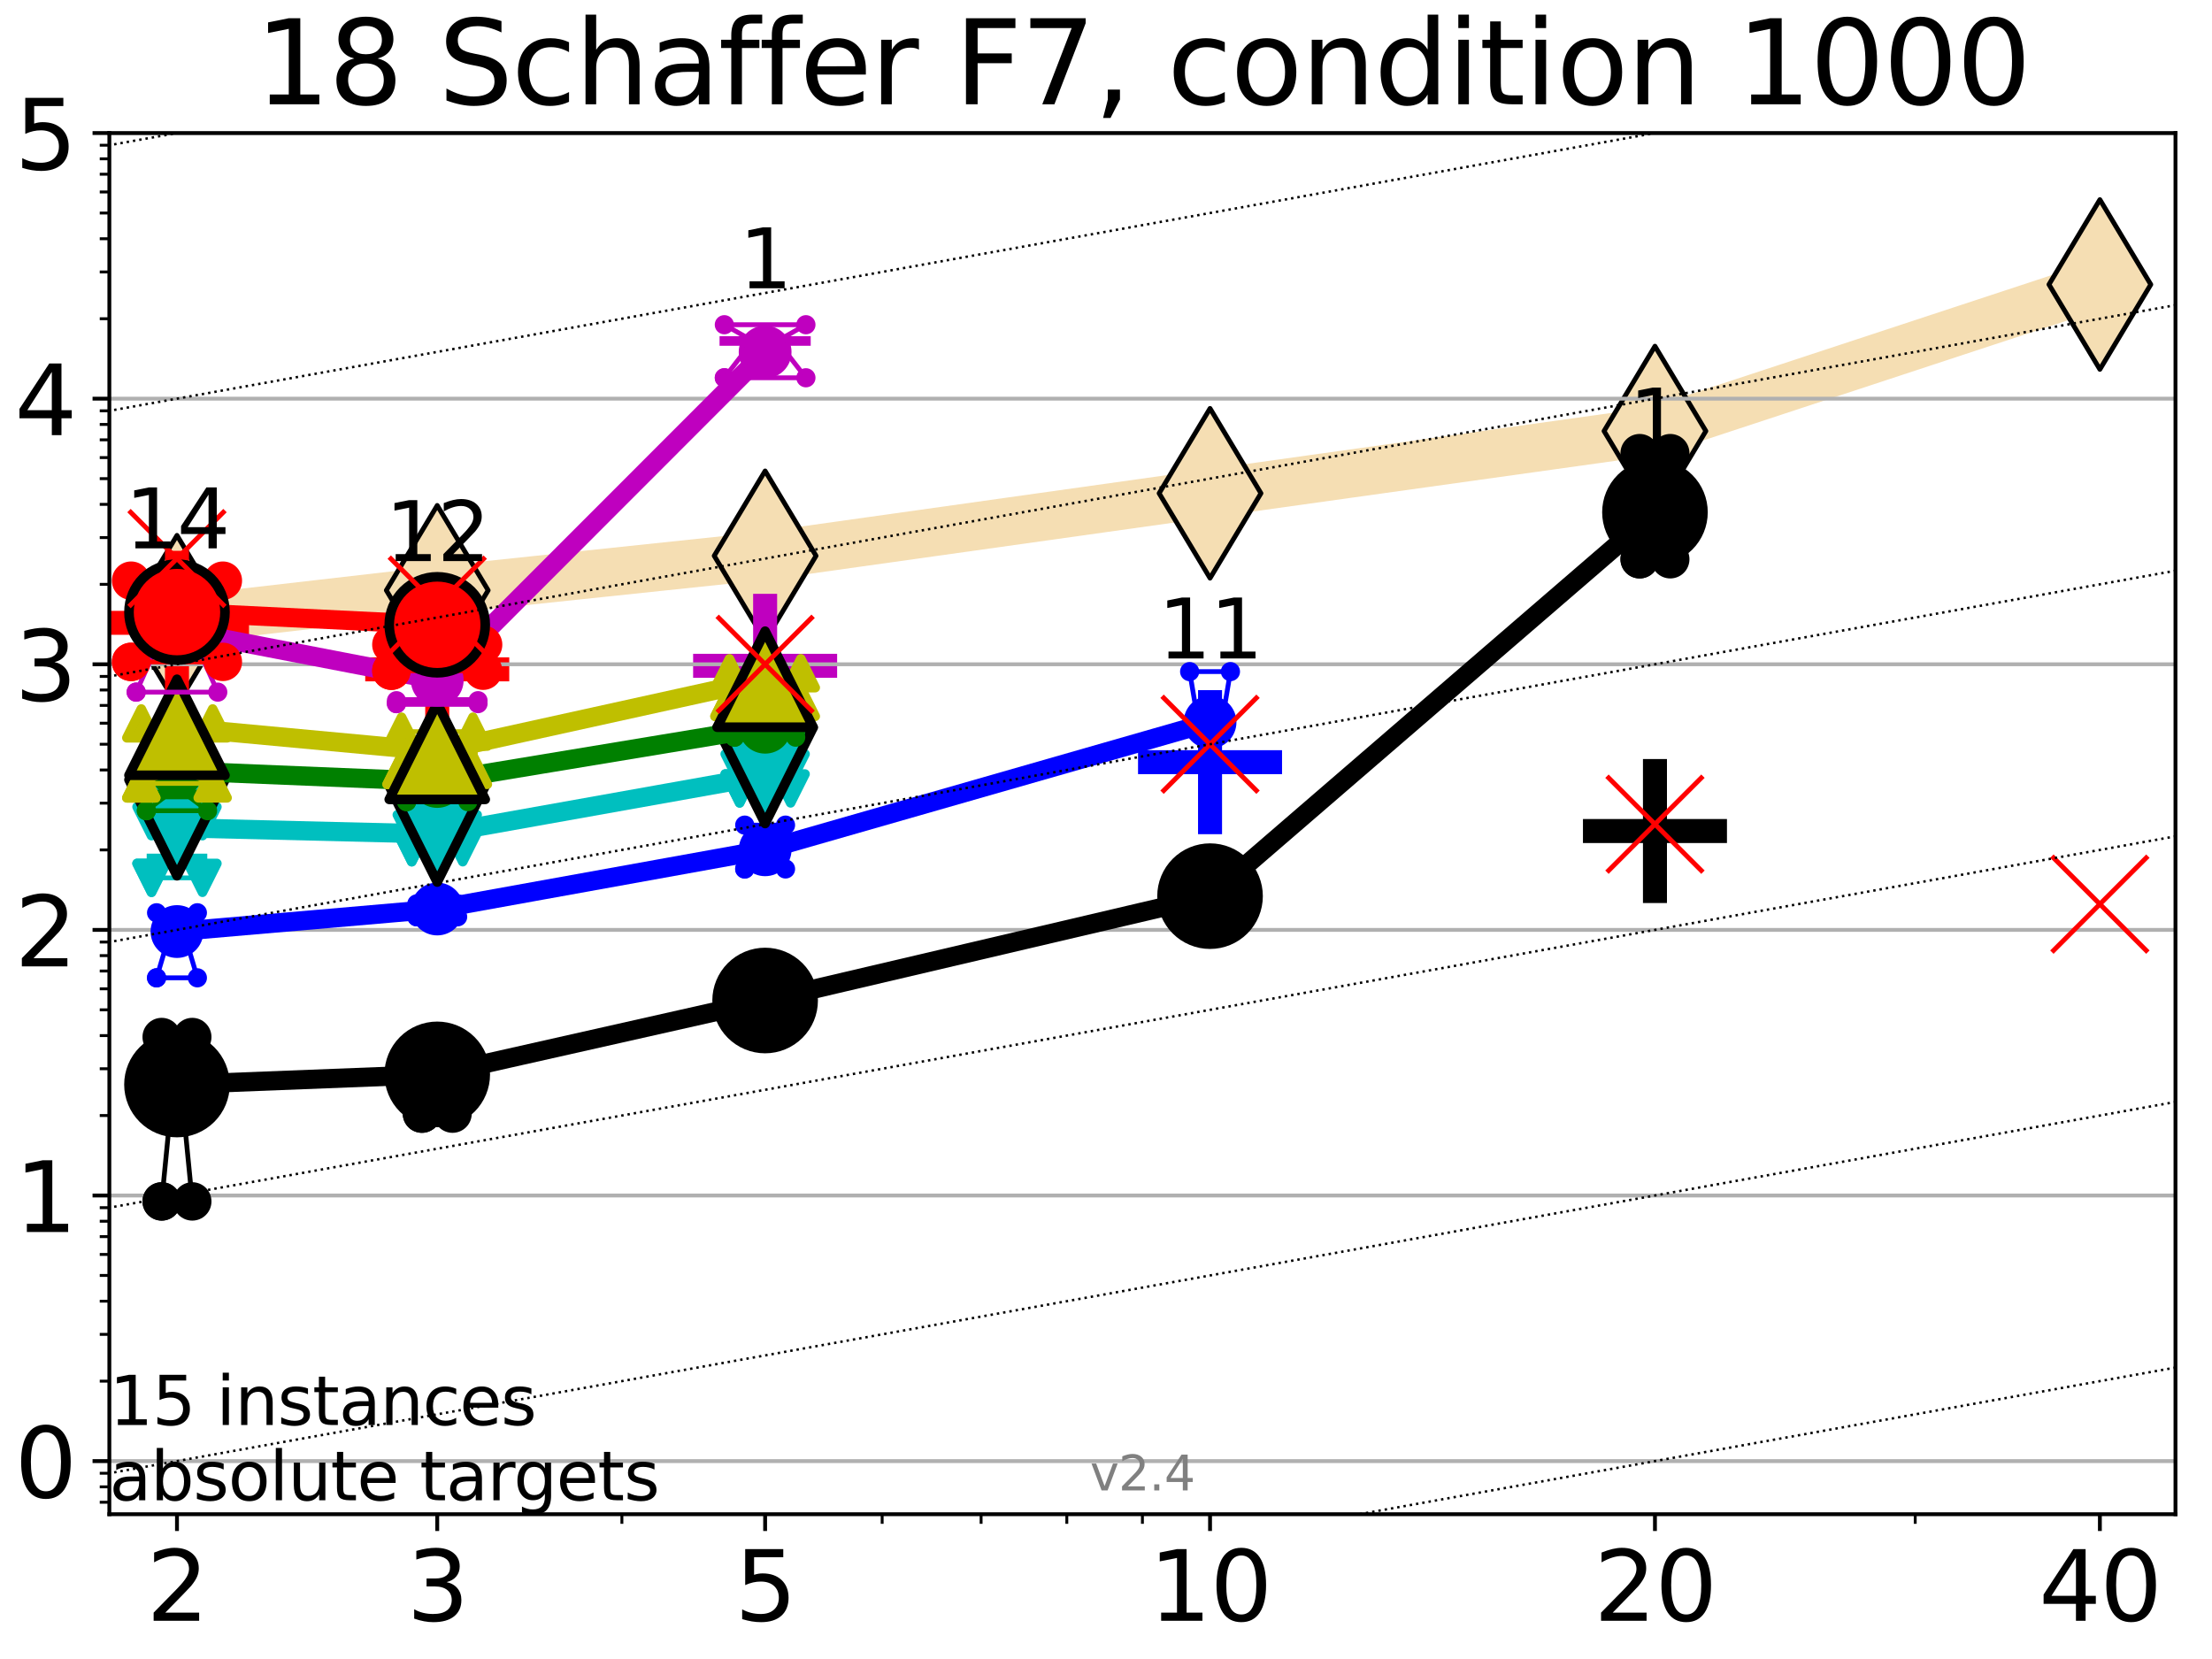 <?xml version="1.0" encoding="utf-8" standalone="no"?>
<!DOCTYPE svg PUBLIC "-//W3C//DTD SVG 1.1//EN"
  "http://www.w3.org/Graphics/SVG/1.1/DTD/svg11.dtd">
<svg height="345.6pt" version="1.1" viewBox="0 0 460.8 345.6" width="460.8pt" xmlns="http://www.w3.org/2000/svg" xmlns:xlink="http://www.w3.org/1999/xlink">
 <defs>
  <style type="text/css">*{stroke-linecap:butt;stroke-linejoin:round;}</style>
 </defs>
 <g id="figure_1">
  <g id="patch_1">
   <path d="M 0 345.6 
L 460.8 345.6 
L 460.8 0 
L 0 0 
z
" style="fill:#ffffff;"/>
  </g>
  <g id="axes_1">
   <g id="patch_2">
    <path d="M 22.78 315.44 
L 453.192 315.44 
L 453.192 27.72 
L 22.78 27.72 
z
" style="fill:#ffffff;"/>
   </g>
   <g id="line2d_1">
    <path clip-path="url(#p3c5a71cc2d)" d="M 36.868 129.206 
L 91.085 122.975 
L 159.39 115.788 
L 252.074 102.762 
L 344.758 89.797 
L 437.443 59.267 
" style="fill:none;stroke:#f5deb3;stroke-linecap:square;stroke-width:10;"/>
    <defs>
     <path d="M 0 17.678 
L 10.607 0 
L 0 -17.678 
L -10.607 0 
z
" id="me485fd942d" style="stroke:#000000;stroke-linejoin:miter;"/>
    </defs>
    <g clip-path="url(#p3c5a71cc2d)">
     <use style="fill:#f5deb3;stroke:#000000;stroke-linejoin:miter;" x="36.868" xlink:href="#me485fd942d" y="129.206"/>
     <use style="fill:#f5deb3;stroke:#000000;stroke-linejoin:miter;" x="91.085" xlink:href="#me485fd942d" y="122.975"/>
     <use style="fill:#f5deb3;stroke:#000000;stroke-linejoin:miter;" x="159.39" xlink:href="#me485fd942d" y="115.788"/>
     <use style="fill:#f5deb3;stroke:#000000;stroke-linejoin:miter;" x="252.074" xlink:href="#me485fd942d" y="102.762"/>
     <use style="fill:#f5deb3;stroke:#000000;stroke-linejoin:miter;" x="344.758" xlink:href="#me485fd942d" y="89.797"/>
     <use style="fill:#f5deb3;stroke:#000000;stroke-linejoin:miter;" x="437.443" xlink:href="#me485fd942d" y="59.267"/>
    </g>
   </g>
   <g id="line2d_2">
    <defs>
     <path d="M -15 0 
L 15 0 
M 0 15 
L 0 -15 
" id="m4763ff0d23" style="stroke:#000000;stroke-width:5;"/>
    </defs>
    <g clip-path="url(#p3c5a71cc2d)">
     <use style="stroke:#000000;stroke-width:5;" x="344.758" xlink:href="#m4763ff0d23" y="173.12"/>
    </g>
   </g>
   <g id="line2d_3">
    <defs>
     <path d="M -15 0 
L 15 0 
M 0 15 
L 0 -15 
" id="mc585c8a58b" style="stroke:#0000ff;stroke-width:5;"/>
    </defs>
    <g clip-path="url(#p3c5a71cc2d)">
     <use style="fill:#0000ff;stroke:#0000ff;stroke-width:5;" x="252.074" xlink:href="#mc585c8a58b" y="158.774"/>
    </g>
   </g>
   <g id="line2d_4">
    <defs>
     <path d="M -15 0 
L 15 0 
M 0 15 
L 0 -15 
" id="mf8cd71c878" style="stroke:#bf00bf;stroke-width:5;"/>
    </defs>
    <g clip-path="url(#p3c5a71cc2d)">
     <use style="fill:#bf00bf;stroke:#bf00bf;stroke-width:5;" x="159.39" xlink:href="#mf8cd71c878" y="138.701"/>
    </g>
   </g>
   <g id="line2d_5">
    <defs>
     <path d="M -15 0 
L 15 0 
M 0 15 
L 0 -15 
" id="m2dcb327678" style="stroke:#ff0000;stroke-width:5;"/>
    </defs>
    <g clip-path="url(#p3c5a71cc2d)">
     <use style="fill:#ff0000;stroke:#ff0000;stroke-width:5;" x="36.868" xlink:href="#m2dcb327678" y="129.749"/>
    </g>
   </g>
   <g id="line2d_6">
    <g clip-path="url(#p3c5a71cc2d)">
     <use style="fill:#ff0000;stroke:#ff0000;stroke-width:5;" x="91.085" xlink:href="#m2dcb327678" y="139.434"/>
    </g>
   </g>
   <g id="matplotlib.axis_1">
    <g id="xtick_1">
     <g id="line2d_7">
      <defs>
       <path d="M 0 0 
L 0 3.5 
" id="m5f5df1ce7f" style="stroke:#000000;stroke-width:0.8;"/>
      </defs>
      <g>
       <use style="stroke:#000000;stroke-width:0.8;" x="36.868" xlink:href="#m5f5df1ce7f" y="315.44"/>
      </g>
     </g>
     <g id="text_1">
      <!-- 2 -->
      <g transform="translate(30.506 337.637)scale(0.2 -0.2)">
       <defs>
        <path d="M 1228 531 
L 3431 531 
L 3431 0 
L 469 0 
L 469 531 
Q 828 903 1448 1529 
Q 2069 2156 2228 2338 
Q 2531 2678 2651 2914 
Q 2772 3150 2772 3378 
Q 2772 3750 2511 3984 
Q 2250 4219 1831 4219 
Q 1534 4219 1204 4116 
Q 875 4013 500 3803 
L 500 4441 
Q 881 4594 1212 4672 
Q 1544 4750 1819 4750 
Q 2544 4750 2975 4387 
Q 3406 4025 3406 3419 
Q 3406 3131 3298 2873 
Q 3191 2616 2906 2266 
Q 2828 2175 2409 1742 
Q 1991 1309 1228 531 
z
" id="DejaVuSans-32" transform="scale(0.016)"/>
       </defs>
       <use xlink:href="#DejaVuSans-32"/>
      </g>
     </g>
    </g>
    <g id="xtick_2">
     <g id="line2d_8">
      <g>
       <use style="stroke:#000000;stroke-width:0.8;" x="91.085" xlink:href="#m5f5df1ce7f" y="315.44"/>
      </g>
     </g>
     <g id="text_2">
      <!-- 3 -->
      <g transform="translate(84.723 337.637)scale(0.2 -0.2)">
       <defs>
        <path d="M 2597 2516 
Q 3050 2419 3304 2112 
Q 3559 1806 3559 1356 
Q 3559 666 3084 287 
Q 2609 -91 1734 -91 
Q 1441 -91 1130 -33 
Q 819 25 488 141 
L 488 750 
Q 750 597 1062 519 
Q 1375 441 1716 441 
Q 2309 441 2620 675 
Q 2931 909 2931 1356 
Q 2931 1769 2642 2001 
Q 2353 2234 1838 2234 
L 1294 2234 
L 1294 2753 
L 1863 2753 
Q 2328 2753 2575 2939 
Q 2822 3125 2822 3475 
Q 2822 3834 2567 4026 
Q 2313 4219 1838 4219 
Q 1578 4219 1281 4162 
Q 984 4106 628 3988 
L 628 4550 
Q 988 4650 1302 4700 
Q 1616 4750 1894 4750 
Q 2613 4750 3031 4423 
Q 3450 4097 3450 3541 
Q 3450 3153 3228 2886 
Q 3006 2619 2597 2516 
z
" id="DejaVuSans-33" transform="scale(0.016)"/>
       </defs>
       <use xlink:href="#DejaVuSans-33"/>
      </g>
     </g>
    </g>
    <g id="xtick_3">
     <g id="line2d_9">
      <g>
       <use style="stroke:#000000;stroke-width:0.8;" x="159.39" xlink:href="#m5f5df1ce7f" y="315.44"/>
      </g>
     </g>
     <g id="text_3">
      <!-- 5 -->
      <g transform="translate(153.028 337.637)scale(0.2 -0.2)">
       <defs>
        <path d="M 691 4666 
L 3169 4666 
L 3169 4134 
L 1269 4134 
L 1269 2991 
Q 1406 3038 1543 3061 
Q 1681 3084 1819 3084 
Q 2600 3084 3056 2656 
Q 3513 2228 3513 1497 
Q 3513 744 3044 326 
Q 2575 -91 1722 -91 
Q 1428 -91 1123 -41 
Q 819 9 494 109 
L 494 744 
Q 775 591 1075 516 
Q 1375 441 1709 441 
Q 2250 441 2565 725 
Q 2881 1009 2881 1497 
Q 2881 1984 2565 2268 
Q 2250 2553 1709 2553 
Q 1456 2553 1204 2497 
Q 953 2441 691 2322 
L 691 4666 
z
" id="DejaVuSans-35" transform="scale(0.016)"/>
       </defs>
       <use xlink:href="#DejaVuSans-35"/>
      </g>
     </g>
    </g>
    <g id="xtick_4">
     <g id="line2d_10">
      <g>
       <use style="stroke:#000000;stroke-width:0.8;" x="252.074" xlink:href="#m5f5df1ce7f" y="315.44"/>
      </g>
     </g>
     <g id="text_4">
      <!-- 10 -->
      <g transform="translate(239.349 337.637)scale(0.2 -0.2)">
       <defs>
        <path d="M 794 531 
L 1825 531 
L 1825 4091 
L 703 3866 
L 703 4441 
L 1819 4666 
L 2450 4666 
L 2450 531 
L 3481 531 
L 3481 0 
L 794 0 
L 794 531 
z
" id="DejaVuSans-31" transform="scale(0.016)"/>
        <path d="M 2034 4250 
Q 1547 4250 1301 3770 
Q 1056 3291 1056 2328 
Q 1056 1369 1301 889 
Q 1547 409 2034 409 
Q 2525 409 2770 889 
Q 3016 1369 3016 2328 
Q 3016 3291 2770 3770 
Q 2525 4250 2034 4250 
z
M 2034 4750 
Q 2819 4750 3233 4129 
Q 3647 3509 3647 2328 
Q 3647 1150 3233 529 
Q 2819 -91 2034 -91 
Q 1250 -91 836 529 
Q 422 1150 422 2328 
Q 422 3509 836 4129 
Q 1250 4750 2034 4750 
z
" id="DejaVuSans-30" transform="scale(0.016)"/>
       </defs>
       <use xlink:href="#DejaVuSans-31"/>
       <use x="63.623" xlink:href="#DejaVuSans-30"/>
      </g>
     </g>
    </g>
    <g id="xtick_5">
     <g id="line2d_11">
      <g>
       <use style="stroke:#000000;stroke-width:0.8;" x="344.758" xlink:href="#m5f5df1ce7f" y="315.44"/>
      </g>
     </g>
     <g id="text_5">
      <!-- 20 -->
      <g transform="translate(332.033 337.637)scale(0.2 -0.2)">
       <use xlink:href="#DejaVuSans-32"/>
       <use x="63.623" xlink:href="#DejaVuSans-30"/>
      </g>
     </g>
    </g>
    <g id="xtick_6">
     <g id="line2d_12">
      <g>
       <use style="stroke:#000000;stroke-width:0.8;" x="437.443" xlink:href="#m5f5df1ce7f" y="315.44"/>
      </g>
     </g>
     <g id="text_6">
      <!-- 40 -->
      <g transform="translate(424.718 337.637)scale(0.2 -0.2)">
       <defs>
        <path d="M 2419 4116 
L 825 1625 
L 2419 1625 
L 2419 4116 
z
M 2253 4666 
L 3047 4666 
L 3047 1625 
L 3713 1625 
L 3713 1100 
L 3047 1100 
L 3047 0 
L 2419 0 
L 2419 1100 
L 313 1100 
L 313 1709 
L 2253 4666 
z
" id="DejaVuSans-34" transform="scale(0.016)"/>
       </defs>
       <use xlink:href="#DejaVuSans-34"/>
       <use x="63.623" xlink:href="#DejaVuSans-30"/>
      </g>
     </g>
    </g>
    <g id="xtick_7">
     <g id="line2d_13">
      <defs>
       <path d="M 0 0 
L 0 2 
" id="m0008e71f67" style="stroke:#000000;stroke-width:0.6;"/>
      </defs>
      <g>
       <use style="stroke:#000000;stroke-width:0.6;" x="129.552" xlink:href="#m0008e71f67" y="315.44"/>
      </g>
     </g>
    </g>
    <g id="xtick_8">
     <g id="line2d_14">
      <g>
       <use style="stroke:#000000;stroke-width:0.6;" x="183.769" xlink:href="#m0008e71f67" y="315.44"/>
      </g>
     </g>
    </g>
    <g id="xtick_9">
     <g id="line2d_15">
      <g>
       <use style="stroke:#000000;stroke-width:0.6;" x="204.381" xlink:href="#m0008e71f67" y="315.44"/>
      </g>
     </g>
    </g>
    <g id="xtick_10">
     <g id="line2d_16">
      <g>
       <use style="stroke:#000000;stroke-width:0.6;" x="222.237" xlink:href="#m0008e71f67" y="315.44"/>
      </g>
     </g>
    </g>
    <g id="xtick_11">
     <g id="line2d_17">
      <g>
       <use style="stroke:#000000;stroke-width:0.6;" x="237.986" xlink:href="#m0008e71f67" y="315.44"/>
      </g>
     </g>
    </g>
    <g id="xtick_12">
     <g id="line2d_18">
      <g>
       <use style="stroke:#000000;stroke-width:0.6;" x="398.975" xlink:href="#m0008e71f67" y="315.44"/>
      </g>
     </g>
    </g>
   </g>
   <g id="matplotlib.axis_2">
    <g id="ytick_1">
     <g id="line2d_19">
      <path clip-path="url(#p3c5a71cc2d)" d="M 22.78 304.374 
L 453.192 304.374 
" style="fill:none;stroke:#b0b0b0;stroke-linecap:square;stroke-width:0.8;"/>
     </g>
     <g id="line2d_20">
      <defs>
       <path d="M 0 0 
L -3.5 0 
" id="mcea183f59b" style="stroke:#000000;stroke-width:0.8;"/>
      </defs>
      <g>
       <use style="stroke:#000000;stroke-width:0.8;" x="22.78" xlink:href="#mcea183f59b" y="304.374"/>
      </g>
     </g>
     <g id="text_7">
      <!-- 0 -->
      <g transform="translate(3.055 311.972)scale(0.2 -0.2)">
       <use xlink:href="#DejaVuSans-30"/>
      </g>
     </g>
    </g>
    <g id="ytick_2">
     <g id="line2d_21">
      <path clip-path="url(#p3c5a71cc2d)" d="M 22.78 249.043 
L 453.192 249.043 
" style="fill:none;stroke:#b0b0b0;stroke-linecap:square;stroke-width:0.8;"/>
     </g>
     <g id="line2d_22">
      <g>
       <use style="stroke:#000000;stroke-width:0.8;" x="22.78" xlink:href="#mcea183f59b" y="249.043"/>
      </g>
     </g>
     <g id="text_8">
      <!-- 1 -->
      <g transform="translate(3.055 256.642)scale(0.2 -0.2)">
       <use xlink:href="#DejaVuSans-31"/>
      </g>
     </g>
    </g>
    <g id="ytick_3">
     <g id="line2d_23">
      <path clip-path="url(#p3c5a71cc2d)" d="M 22.78 193.712 
L 453.192 193.712 
" style="fill:none;stroke:#b0b0b0;stroke-linecap:square;stroke-width:0.8;"/>
     </g>
     <g id="line2d_24">
      <g>
       <use style="stroke:#000000;stroke-width:0.8;" x="22.78" xlink:href="#mcea183f59b" y="193.712"/>
      </g>
     </g>
     <g id="text_9">
      <!-- 2 -->
      <g transform="translate(3.055 201.311)scale(0.2 -0.2)">
       <use xlink:href="#DejaVuSans-32"/>
      </g>
     </g>
    </g>
    <g id="ytick_4">
     <g id="line2d_25">
      <path clip-path="url(#p3c5a71cc2d)" d="M 22.78 138.382 
L 453.192 138.382 
" style="fill:none;stroke:#b0b0b0;stroke-linecap:square;stroke-width:0.8;"/>
     </g>
     <g id="line2d_26">
      <g>
       <use style="stroke:#000000;stroke-width:0.8;" x="22.78" xlink:href="#mcea183f59b" y="138.382"/>
      </g>
     </g>
     <g id="text_10">
      <!-- 3 -->
      <g transform="translate(3.055 145.98)scale(0.2 -0.2)">
       <use xlink:href="#DejaVuSans-33"/>
      </g>
     </g>
    </g>
    <g id="ytick_5">
     <g id="line2d_27">
      <path clip-path="url(#p3c5a71cc2d)" d="M 22.78 83.051 
L 453.192 83.051 
" style="fill:none;stroke:#b0b0b0;stroke-linecap:square;stroke-width:0.8;"/>
     </g>
     <g id="line2d_28">
      <g>
       <use style="stroke:#000000;stroke-width:0.8;" x="22.78" xlink:href="#mcea183f59b" y="83.051"/>
      </g>
     </g>
     <g id="text_11">
      <!-- 4 -->
      <g transform="translate(3.055 90.649)scale(0.2 -0.2)">
       <use xlink:href="#DejaVuSans-34"/>
      </g>
     </g>
    </g>
    <g id="ytick_6">
     <g id="line2d_29">
      <path clip-path="url(#p3c5a71cc2d)" d="M 22.78 27.72 
L 453.192 27.72 
" style="fill:none;stroke:#b0b0b0;stroke-linecap:square;stroke-width:0.8;"/>
     </g>
     <g id="line2d_30">
      <g>
       <use style="stroke:#000000;stroke-width:0.8;" x="22.78" xlink:href="#mcea183f59b" y="27.72"/>
      </g>
     </g>
     <g id="text_12">
      <!-- 5 -->
      <g transform="translate(3.055 35.318)scale(0.2 -0.2)">
       <use xlink:href="#DejaVuSans-35"/>
      </g>
     </g>
    </g>
    <g id="ytick_7">
     <g id="line2d_31">
      <defs>
       <path d="M 0 0 
L -2 0 
" id="mae8ab3a31d" style="stroke:#000000;stroke-width:0.6;"/>
      </defs>
      <g>
       <use style="stroke:#000000;stroke-width:0.6;" x="22.78" xlink:href="#mae8ab3a31d" y="312.945"/>
      </g>
     </g>
    </g>
    <g id="ytick_8">
     <g id="line2d_32">
      <g>
       <use style="stroke:#000000;stroke-width:0.6;" x="22.78" xlink:href="#mae8ab3a31d" y="309.736"/>
      </g>
     </g>
    </g>
    <g id="ytick_9">
     <g id="line2d_33">
      <g>
       <use style="stroke:#000000;stroke-width:0.6;" x="22.78" xlink:href="#mae8ab3a31d" y="306.906"/>
      </g>
     </g>
    </g>
    <g id="ytick_10">
     <g id="line2d_34">
      <g>
       <use style="stroke:#000000;stroke-width:0.6;" x="22.78" xlink:href="#mae8ab3a31d" y="287.718"/>
      </g>
     </g>
    </g>
    <g id="ytick_11">
     <g id="line2d_35">
      <g>
       <use style="stroke:#000000;stroke-width:0.6;" x="22.78" xlink:href="#mae8ab3a31d" y="277.974"/>
      </g>
     </g>
    </g>
    <g id="ytick_12">
     <g id="line2d_36">
      <g>
       <use style="stroke:#000000;stroke-width:0.6;" x="22.78" xlink:href="#mae8ab3a31d" y="271.061"/>
      </g>
     </g>
    </g>
    <g id="ytick_13">
     <g id="line2d_37">
      <g>
       <use style="stroke:#000000;stroke-width:0.6;" x="22.78" xlink:href="#mae8ab3a31d" y="265.699"/>
      </g>
     </g>
    </g>
    <g id="ytick_14">
     <g id="line2d_38">
      <g>
       <use style="stroke:#000000;stroke-width:0.6;" x="22.78" xlink:href="#mae8ab3a31d" y="261.318"/>
      </g>
     </g>
    </g>
    <g id="ytick_15">
     <g id="line2d_39">
      <g>
       <use style="stroke:#000000;stroke-width:0.6;" x="22.78" xlink:href="#mae8ab3a31d" y="257.614"/>
      </g>
     </g>
    </g>
    <g id="ytick_16">
     <g id="line2d_40">
      <g>
       <use style="stroke:#000000;stroke-width:0.6;" x="22.78" xlink:href="#mae8ab3a31d" y="254.405"/>
      </g>
     </g>
    </g>
    <g id="ytick_17">
     <g id="line2d_41">
      <g>
       <use style="stroke:#000000;stroke-width:0.6;" x="22.78" xlink:href="#mae8ab3a31d" y="251.575"/>
      </g>
     </g>
    </g>
    <g id="ytick_18">
     <g id="line2d_42">
      <g>
       <use style="stroke:#000000;stroke-width:0.6;" x="22.78" xlink:href="#mae8ab3a31d" y="232.387"/>
      </g>
     </g>
    </g>
    <g id="ytick_19">
     <g id="line2d_43">
      <g>
       <use style="stroke:#000000;stroke-width:0.6;" x="22.78" xlink:href="#mae8ab3a31d" y="222.644"/>
      </g>
     </g>
    </g>
    <g id="ytick_20">
     <g id="line2d_44">
      <g>
       <use style="stroke:#000000;stroke-width:0.6;" x="22.78" xlink:href="#mae8ab3a31d" y="215.731"/>
      </g>
     </g>
    </g>
    <g id="ytick_21">
     <g id="line2d_45">
      <g>
       <use style="stroke:#000000;stroke-width:0.6;" x="22.78" xlink:href="#mae8ab3a31d" y="210.369"/>
      </g>
     </g>
    </g>
    <g id="ytick_22">
     <g id="line2d_46">
      <g>
       <use style="stroke:#000000;stroke-width:0.6;" x="22.78" xlink:href="#mae8ab3a31d" y="205.987"/>
      </g>
     </g>
    </g>
    <g id="ytick_23">
     <g id="line2d_47">
      <g>
       <use style="stroke:#000000;stroke-width:0.6;" x="22.78" xlink:href="#mae8ab3a31d" y="202.283"/>
      </g>
     </g>
    </g>
    <g id="ytick_24">
     <g id="line2d_48">
      <g>
       <use style="stroke:#000000;stroke-width:0.6;" x="22.78" xlink:href="#mae8ab3a31d" y="199.074"/>
      </g>
     </g>
    </g>
    <g id="ytick_25">
     <g id="line2d_49">
      <g>
       <use style="stroke:#000000;stroke-width:0.6;" x="22.78" xlink:href="#mae8ab3a31d" y="196.244"/>
      </g>
     </g>
    </g>
    <g id="ytick_26">
     <g id="line2d_50">
      <g>
       <use style="stroke:#000000;stroke-width:0.6;" x="22.78" xlink:href="#mae8ab3a31d" y="177.056"/>
      </g>
     </g>
    </g>
    <g id="ytick_27">
     <g id="line2d_51">
      <g>
       <use style="stroke:#000000;stroke-width:0.6;" x="22.78" xlink:href="#mae8ab3a31d" y="167.313"/>
      </g>
     </g>
    </g>
    <g id="ytick_28">
     <g id="line2d_52">
      <g>
       <use style="stroke:#000000;stroke-width:0.6;" x="22.78" xlink:href="#mae8ab3a31d" y="160.4"/>
      </g>
     </g>
    </g>
    <g id="ytick_29">
     <g id="line2d_53">
      <g>
       <use style="stroke:#000000;stroke-width:0.6;" x="22.78" xlink:href="#mae8ab3a31d" y="155.038"/>
      </g>
     </g>
    </g>
    <g id="ytick_30">
     <g id="line2d_54">
      <g>
       <use style="stroke:#000000;stroke-width:0.6;" x="22.78" xlink:href="#mae8ab3a31d" y="150.657"/>
      </g>
     </g>
    </g>
    <g id="ytick_31">
     <g id="line2d_55">
      <g>
       <use style="stroke:#000000;stroke-width:0.6;" x="22.78" xlink:href="#mae8ab3a31d" y="146.952"/>
      </g>
     </g>
    </g>
    <g id="ytick_32">
     <g id="line2d_56">
      <g>
       <use style="stroke:#000000;stroke-width:0.6;" x="22.78" xlink:href="#mae8ab3a31d" y="143.744"/>
      </g>
     </g>
    </g>
    <g id="ytick_33">
     <g id="line2d_57">
      <g>
       <use style="stroke:#000000;stroke-width:0.6;" x="22.78" xlink:href="#mae8ab3a31d" y="140.913"/>
      </g>
     </g>
    </g>
    <g id="ytick_34">
     <g id="line2d_58">
      <g>
       <use style="stroke:#000000;stroke-width:0.6;" x="22.78" xlink:href="#mae8ab3a31d" y="121.725"/>
      </g>
     </g>
    </g>
    <g id="ytick_35">
     <g id="line2d_59">
      <g>
       <use style="stroke:#000000;stroke-width:0.6;" x="22.78" xlink:href="#mae8ab3a31d" y="111.982"/>
      </g>
     </g>
    </g>
    <g id="ytick_36">
     <g id="line2d_60">
      <g>
       <use style="stroke:#000000;stroke-width:0.6;" x="22.78" xlink:href="#mae8ab3a31d" y="105.069"/>
      </g>
     </g>
    </g>
    <g id="ytick_37">
     <g id="line2d_61">
      <g>
       <use style="stroke:#000000;stroke-width:0.6;" x="22.78" xlink:href="#mae8ab3a31d" y="99.707"/>
      </g>
     </g>
    </g>
    <g id="ytick_38">
     <g id="line2d_62">
      <g>
       <use style="stroke:#000000;stroke-width:0.6;" x="22.78" xlink:href="#mae8ab3a31d" y="95.326"/>
      </g>
     </g>
    </g>
    <g id="ytick_39">
     <g id="line2d_63">
      <g>
       <use style="stroke:#000000;stroke-width:0.6;" x="22.78" xlink:href="#mae8ab3a31d" y="91.622"/>
      </g>
     </g>
    </g>
    <g id="ytick_40">
     <g id="line2d_64">
      <g>
       <use style="stroke:#000000;stroke-width:0.6;" x="22.78" xlink:href="#mae8ab3a31d" y="88.413"/>
      </g>
     </g>
    </g>
    <g id="ytick_41">
     <g id="line2d_65">
      <g>
       <use style="stroke:#000000;stroke-width:0.6;" x="22.78" xlink:href="#mae8ab3a31d" y="85.583"/>
      </g>
     </g>
    </g>
    <g id="ytick_42">
     <g id="line2d_66">
      <g>
       <use style="stroke:#000000;stroke-width:0.6;" x="22.78" xlink:href="#mae8ab3a31d" y="66.395"/>
      </g>
     </g>
    </g>
    <g id="ytick_43">
     <g id="line2d_67">
      <g>
       <use style="stroke:#000000;stroke-width:0.6;" x="22.78" xlink:href="#mae8ab3a31d" y="56.651"/>
      </g>
     </g>
    </g>
    <g id="ytick_44">
     <g id="line2d_68">
      <g>
       <use style="stroke:#000000;stroke-width:0.6;" x="22.78" xlink:href="#mae8ab3a31d" y="49.738"/>
      </g>
     </g>
    </g>
    <g id="ytick_45">
     <g id="line2d_69">
      <g>
       <use style="stroke:#000000;stroke-width:0.6;" x="22.78" xlink:href="#mae8ab3a31d" y="44.376"/>
      </g>
     </g>
    </g>
    <g id="ytick_46">
     <g id="line2d_70">
      <g>
       <use style="stroke:#000000;stroke-width:0.6;" x="22.78" xlink:href="#mae8ab3a31d" y="39.995"/>
      </g>
     </g>
    </g>
    <g id="ytick_47">
     <g id="line2d_71">
      <g>
       <use style="stroke:#000000;stroke-width:0.6;" x="22.78" xlink:href="#mae8ab3a31d" y="36.291"/>
      </g>
     </g>
    </g>
    <g id="ytick_48">
     <g id="line2d_72">
      <g>
       <use style="stroke:#000000;stroke-width:0.6;" x="22.78" xlink:href="#mae8ab3a31d" y="33.082"/>
      </g>
     </g>
    </g>
    <g id="ytick_49">
     <g id="line2d_73">
      <g>
       <use style="stroke:#000000;stroke-width:0.6;" x="22.78" xlink:href="#mae8ab3a31d" y="30.252"/>
      </g>
     </g>
    </g>
   </g>
   <g id="line2d_74">
    <path clip-path="url(#p3c5a71cc2d)" d="M 33.682 250.276 
L 35.912 227.51 
L 33.682 216.033 
L 40.054 216.033 
L 37.824 227.51 
L 40.054 250.276 
L 33.682 250.276 
" style="fill:none;stroke:#000000;stroke-linecap:square;"/>
   </g>
   <g id="line2d_75">
    <path clip-path="url(#p3c5a71cc2d)" d="M 33.682 250.276 
L 40.054 250.276 
L 40.054 216.033 
L 33.682 216.033 
L 33.682 250.276 
" style="fill:none;"/>
    <defs>
     <path d="M 0 3 
C 0.796 3 1.559 2.684 2.121 2.121 
C 2.684 1.559 3 0.796 3 0 
C 3 -0.796 2.684 -1.559 2.121 -2.121 
C 1.559 -2.684 0.796 -3 0 -3 
C -0.796 -3 -1.559 -2.684 -2.121 -2.121 
C -2.684 -1.559 -3 -0.796 -3 0 
C -3 0.796 -2.684 1.559 -2.121 2.121 
C -1.559 2.684 -0.796 3 0 3 
z
" id="m4c7b1879d6" style="stroke:#000000;stroke-width:2;"/>
    </defs>
    <g clip-path="url(#p3c5a71cc2d)">
     <use style="stroke:#000000;stroke-width:2;" x="33.682" xlink:href="#m4c7b1879d6" y="250.276"/>
     <use style="stroke:#000000;stroke-width:2;" x="40.054" xlink:href="#m4c7b1879d6" y="250.276"/>
     <use style="stroke:#000000;stroke-width:2;" x="40.054" xlink:href="#m4c7b1879d6" y="216.033"/>
     <use style="stroke:#000000;stroke-width:2;" x="33.682" xlink:href="#m4c7b1879d6" y="216.033"/>
     <use style="stroke:#000000;stroke-width:2;" x="33.682" xlink:href="#m4c7b1879d6" y="250.276"/>
    </g>
   </g>
   <g id="line2d_76">
    <path clip-path="url(#p3c5a71cc2d)" d="M 33.682 227.51 
L 40.054 227.51 
" style="fill:none;stroke:#000000;stroke-linecap:square;stroke-width:2;"/>
   </g>
   <g id="line2d_77">
    <path clip-path="url(#p3c5a71cc2d)" d="M 87.899 231.99 
L 90.129 225.625 
L 87.899 218.262 
L 94.271 218.262 
L 92.041 225.625 
L 94.271 231.99 
L 87.899 231.99 
" style="fill:none;stroke:#000000;stroke-linecap:square;"/>
   </g>
   <g id="line2d_78">
    <path clip-path="url(#p3c5a71cc2d)" d="M 87.899 231.99 
L 94.271 231.99 
L 94.271 218.262 
L 87.899 218.262 
L 87.899 231.99 
" style="fill:none;"/>
    <g clip-path="url(#p3c5a71cc2d)">
     <use style="stroke:#000000;stroke-width:2;" x="87.899" xlink:href="#m4c7b1879d6" y="231.99"/>
     <use style="stroke:#000000;stroke-width:2;" x="94.271" xlink:href="#m4c7b1879d6" y="231.99"/>
     <use style="stroke:#000000;stroke-width:2;" x="94.271" xlink:href="#m4c7b1879d6" y="218.262"/>
     <use style="stroke:#000000;stroke-width:2;" x="87.899" xlink:href="#m4c7b1879d6" y="218.262"/>
     <use style="stroke:#000000;stroke-width:2;" x="87.899" xlink:href="#m4c7b1879d6" y="231.99"/>
    </g>
   </g>
   <g id="line2d_79">
    <path clip-path="url(#p3c5a71cc2d)" d="M 87.899 225.625 
L 94.271 225.625 
" style="fill:none;stroke:#000000;stroke-linecap:square;stroke-width:2;"/>
   </g>
   <g id="line2d_80">
    <path clip-path="url(#p3c5a71cc2d)" d="M 156.204 212.164 
L 158.434 207.136 
L 156.204 203.917 
L 162.576 203.917 
L 160.346 207.136 
L 162.576 212.164 
L 156.204 212.164 
" style="fill:none;stroke:#000000;stroke-linecap:square;"/>
   </g>
   <g id="line2d_81">
    <path clip-path="url(#p3c5a71cc2d)" d="M 156.204 212.164 
L 162.576 212.164 
L 162.576 203.917 
L 156.204 203.917 
L 156.204 212.164 
" style="fill:none;"/>
    <g clip-path="url(#p3c5a71cc2d)">
     <use style="stroke:#000000;stroke-width:2;" x="156.204" xlink:href="#m4c7b1879d6" y="212.164"/>
     <use style="stroke:#000000;stroke-width:2;" x="162.576" xlink:href="#m4c7b1879d6" y="212.164"/>
     <use style="stroke:#000000;stroke-width:2;" x="162.576" xlink:href="#m4c7b1879d6" y="203.917"/>
     <use style="stroke:#000000;stroke-width:2;" x="156.204" xlink:href="#m4c7b1879d6" y="203.917"/>
     <use style="stroke:#000000;stroke-width:2;" x="156.204" xlink:href="#m4c7b1879d6" y="212.164"/>
    </g>
   </g>
   <g id="line2d_82">
    <path clip-path="url(#p3c5a71cc2d)" d="M 156.204 207.136 
L 162.576 207.136 
" style="fill:none;stroke:#000000;stroke-linecap:square;stroke-width:2;"/>
   </g>
   <g id="line2d_83">
    <path clip-path="url(#p3c5a71cc2d)" d="M 248.888 189.251 
L 251.118 188.102 
L 248.888 184.684 
L 255.26 184.684 
L 253.03 188.102 
L 255.26 189.251 
L 248.888 189.251 
" style="fill:none;stroke:#000000;stroke-linecap:square;"/>
   </g>
   <g id="line2d_84">
    <path clip-path="url(#p3c5a71cc2d)" d="M 248.888 189.251 
L 255.26 189.251 
L 255.26 184.684 
L 248.888 184.684 
L 248.888 189.251 
" style="fill:none;"/>
    <g clip-path="url(#p3c5a71cc2d)">
     <use style="stroke:#000000;stroke-width:2;" x="248.888" xlink:href="#m4c7b1879d6" y="189.251"/>
     <use style="stroke:#000000;stroke-width:2;" x="255.26" xlink:href="#m4c7b1879d6" y="189.251"/>
     <use style="stroke:#000000;stroke-width:2;" x="255.26" xlink:href="#m4c7b1879d6" y="184.684"/>
     <use style="stroke:#000000;stroke-width:2;" x="248.888" xlink:href="#m4c7b1879d6" y="184.684"/>
     <use style="stroke:#000000;stroke-width:2;" x="248.888" xlink:href="#m4c7b1879d6" y="189.251"/>
    </g>
   </g>
   <g id="line2d_85">
    <path clip-path="url(#p3c5a71cc2d)" d="M 248.888 188.102 
L 255.26 188.102 
" style="fill:none;stroke:#000000;stroke-linecap:square;stroke-width:2;"/>
   </g>
   <g id="line2d_86">
    <path clip-path="url(#p3c5a71cc2d)" d="M 341.572 116.502 
L 343.803 101.655 
L 341.572 94.4 
L 347.945 94.4 
L 345.714 101.655 
L 347.945 116.502 
L 341.572 116.502 
" style="fill:none;stroke:#000000;stroke-linecap:square;"/>
   </g>
   <g id="line2d_87">
    <path clip-path="url(#p3c5a71cc2d)" d="M 341.572 116.502 
L 347.945 116.502 
L 347.945 94.4 
L 341.572 94.4 
L 341.572 116.502 
" style="fill:none;"/>
    <g clip-path="url(#p3c5a71cc2d)">
     <use style="stroke:#000000;stroke-width:2;" x="341.572" xlink:href="#m4c7b1879d6" y="116.502"/>
     <use style="stroke:#000000;stroke-width:2;" x="347.945" xlink:href="#m4c7b1879d6" y="116.502"/>
     <use style="stroke:#000000;stroke-width:2;" x="347.945" xlink:href="#m4c7b1879d6" y="94.4"/>
     <use style="stroke:#000000;stroke-width:2;" x="341.572" xlink:href="#m4c7b1879d6" y="94.4"/>
     <use style="stroke:#000000;stroke-width:2;" x="341.572" xlink:href="#m4c7b1879d6" y="116.502"/>
    </g>
   </g>
   <g id="line2d_88">
    <path clip-path="url(#p3c5a71cc2d)" d="M 341.572 101.655 
L 347.945 101.655 
" style="fill:none;stroke:#000000;stroke-linecap:square;stroke-width:2;"/>
   </g>
   <g id="line2d_89">
    <path clip-path="url(#p3c5a71cc2d)" d="M 36.868 225.929 
L 91.085 223.811 
" style="fill:none;stroke:#000000;stroke-linecap:square;stroke-width:4;"/>
   </g>
   <g id="line2d_90">
    <path clip-path="url(#p3c5a71cc2d)" d="M 91.085 223.811 
L 159.39 208.424 
" style="fill:none;stroke:#000000;stroke-linecap:square;stroke-width:4;"/>
   </g>
   <g id="line2d_91">
    <path clip-path="url(#p3c5a71cc2d)" d="M 159.39 208.424 
L 252.074 186.685 
" style="fill:none;stroke:#000000;stroke-linecap:square;stroke-width:4;"/>
   </g>
   <g id="line2d_92">
    <path clip-path="url(#p3c5a71cc2d)" d="M 252.074 186.685 
L 344.758 106.712 
" style="fill:none;stroke:#000000;stroke-linecap:square;stroke-width:4;"/>
   </g>
   <g id="line2d_93">
    <path clip-path="url(#p3c5a71cc2d)" d="M 36.868 225.929 
L 91.085 223.811 
L 159.39 208.424 
L 252.074 186.685 
L 344.758 106.712 
" style="fill:none;"/>
    <defs>
     <path d="M 0 10 
C 2.652 10 5.196 8.946 7.071 7.071 
C 8.946 5.196 10 2.652 10 0 
C 10 -2.652 8.946 -5.196 7.071 -7.071 
C 5.196 -8.946 2.652 -10 0 -10 
C -2.652 -10 -5.196 -8.946 -7.071 -7.071 
C -8.946 -5.196 -10 -2.652 -10 0 
C -10 2.652 -8.946 5.196 -7.071 7.071 
C -5.196 8.946 -2.652 10 0 10 
z
" id="ma7c8604a23" style="stroke:#000000;stroke-width:2;"/>
    </defs>
    <g clip-path="url(#p3c5a71cc2d)">
     <use style="stroke:#000000;stroke-width:2;" x="36.868" xlink:href="#ma7c8604a23" y="225.929"/>
     <use style="stroke:#000000;stroke-width:2;" x="91.085" xlink:href="#ma7c8604a23" y="223.811"/>
     <use style="stroke:#000000;stroke-width:2;" x="159.39" xlink:href="#ma7c8604a23" y="208.424"/>
     <use style="stroke:#000000;stroke-width:2;" x="252.074" xlink:href="#ma7c8604a23" y="186.685"/>
     <use style="stroke:#000000;stroke-width:2;" x="344.758" xlink:href="#ma7c8604a23" y="106.712"/>
    </g>
   </g>
   <g id="line2d_94">
    <path clip-path="url(#p3c5a71cc2d)" d="M 32.62 203.697 
L 35.594 193.712 
L 32.62 190.146 
L 41.116 190.146 
L 38.143 193.712 
L 41.116 203.697 
L 32.62 203.697 
" style="fill:none;stroke:#0000ff;stroke-linecap:square;"/>
   </g>
   <g id="line2d_95">
    <path clip-path="url(#p3c5a71cc2d)" d="M 32.62 203.697 
L 41.116 203.697 
L 41.116 190.146 
L 32.62 190.146 
L 32.62 203.697 
" style="fill:none;"/>
    <defs>
     <path d="M 0 1.5 
C 0.398 1.5 0.779 1.342 1.061 1.061 
C 1.342 0.779 1.5 0.398 1.5 0 
C 1.5 -0.398 1.342 -0.779 1.061 -1.061 
C 0.779 -1.342 0.398 -1.5 0 -1.5 
C -0.398 -1.5 -0.779 -1.342 -1.061 -1.061 
C -1.342 -0.779 -1.5 -0.398 -1.5 0 
C -1.5 0.398 -1.342 0.779 -1.061 1.061 
C -0.779 1.342 -0.398 1.5 0 1.5 
z
" id="me8b4bf21f8" style="stroke:#0000ff;"/>
    </defs>
    <g clip-path="url(#p3c5a71cc2d)">
     <use style="fill:#0000ff;stroke:#0000ff;" x="32.62" xlink:href="#me8b4bf21f8" y="203.697"/>
     <use style="fill:#0000ff;stroke:#0000ff;" x="41.116" xlink:href="#me8b4bf21f8" y="203.697"/>
     <use style="fill:#0000ff;stroke:#0000ff;" x="41.116" xlink:href="#me8b4bf21f8" y="190.146"/>
     <use style="fill:#0000ff;stroke:#0000ff;" x="32.62" xlink:href="#me8b4bf21f8" y="190.146"/>
     <use style="fill:#0000ff;stroke:#0000ff;" x="32.62" xlink:href="#me8b4bf21f8" y="203.697"/>
    </g>
   </g>
   <g id="line2d_96">
    <path clip-path="url(#p3c5a71cc2d)" d="M 32.62 193.712 
L 41.116 193.712 
" style="fill:none;stroke:#0000ff;stroke-linecap:square;stroke-width:2;"/>
   </g>
   <g id="line2d_97">
    <path clip-path="url(#p3c5a71cc2d)" d="M 86.837 190.989 
L 89.811 190.008 
L 86.837 188.286 
L 95.333 188.286 
L 92.359 190.008 
L 95.333 190.989 
L 86.837 190.989 
" style="fill:none;stroke:#0000ff;stroke-linecap:square;"/>
   </g>
   <g id="line2d_98">
    <path clip-path="url(#p3c5a71cc2d)" d="M 86.837 190.989 
L 95.333 190.989 
L 95.333 188.286 
L 86.837 188.286 
L 86.837 190.989 
" style="fill:none;"/>
    <g clip-path="url(#p3c5a71cc2d)">
     <use style="fill:#0000ff;stroke:#0000ff;" x="86.837" xlink:href="#me8b4bf21f8" y="190.989"/>
     <use style="fill:#0000ff;stroke:#0000ff;" x="95.333" xlink:href="#me8b4bf21f8" y="190.989"/>
     <use style="fill:#0000ff;stroke:#0000ff;" x="95.333" xlink:href="#me8b4bf21f8" y="188.286"/>
     <use style="fill:#0000ff;stroke:#0000ff;" x="86.837" xlink:href="#me8b4bf21f8" y="188.286"/>
     <use style="fill:#0000ff;stroke:#0000ff;" x="86.837" xlink:href="#me8b4bf21f8" y="190.989"/>
    </g>
   </g>
   <g id="line2d_99">
    <path clip-path="url(#p3c5a71cc2d)" d="M 86.837 190.008 
L 95.333 190.008 
" style="fill:none;stroke:#0000ff;stroke-linecap:square;stroke-width:2;"/>
   </g>
   <g id="line2d_100">
    <path clip-path="url(#p3c5a71cc2d)" d="M 155.142 181.018 
L 158.116 176.912 
L 155.142 171.887 
L 163.638 171.887 
L 160.665 176.912 
L 163.638 181.018 
L 155.142 181.018 
" style="fill:none;stroke:#0000ff;stroke-linecap:square;"/>
   </g>
   <g id="line2d_101">
    <path clip-path="url(#p3c5a71cc2d)" d="M 155.142 181.018 
L 163.638 181.018 
L 163.638 171.887 
L 155.142 171.887 
L 155.142 181.018 
" style="fill:none;"/>
    <g clip-path="url(#p3c5a71cc2d)">
     <use style="fill:#0000ff;stroke:#0000ff;" x="155.142" xlink:href="#me8b4bf21f8" y="181.018"/>
     <use style="fill:#0000ff;stroke:#0000ff;" x="163.638" xlink:href="#me8b4bf21f8" y="181.018"/>
     <use style="fill:#0000ff;stroke:#0000ff;" x="163.638" xlink:href="#me8b4bf21f8" y="171.887"/>
     <use style="fill:#0000ff;stroke:#0000ff;" x="155.142" xlink:href="#me8b4bf21f8" y="171.887"/>
     <use style="fill:#0000ff;stroke:#0000ff;" x="155.142" xlink:href="#me8b4bf21f8" y="181.018"/>
    </g>
   </g>
   <g id="line2d_102">
    <path clip-path="url(#p3c5a71cc2d)" d="M 155.142 176.912 
L 163.638 176.912 
" style="fill:none;stroke:#0000ff;stroke-linecap:square;stroke-width:2;"/>
   </g>
   <g id="line2d_103">
    <path clip-path="url(#p3c5a71cc2d)" d="M 247.826 158.774 
L 250.8 157.61 
L 247.826 139.909 
L 256.322 139.909 
L 253.349 157.61 
L 256.322 158.774 
L 247.826 158.774 
" style="fill:none;stroke:#0000ff;stroke-linecap:square;"/>
   </g>
   <g id="line2d_104">
    <path clip-path="url(#p3c5a71cc2d)" d="M 247.826 158.774 
L 256.322 158.774 
L 256.322 139.909 
L 247.826 139.909 
L 247.826 158.774 
" style="fill:none;"/>
    <g clip-path="url(#p3c5a71cc2d)">
     <use style="fill:#0000ff;stroke:#0000ff;" x="247.826" xlink:href="#me8b4bf21f8" y="158.774"/>
     <use style="fill:#0000ff;stroke:#0000ff;" x="256.322" xlink:href="#me8b4bf21f8" y="158.774"/>
     <use style="fill:#0000ff;stroke:#0000ff;" x="256.322" xlink:href="#me8b4bf21f8" y="139.909"/>
     <use style="fill:#0000ff;stroke:#0000ff;" x="247.826" xlink:href="#me8b4bf21f8" y="139.909"/>
     <use style="fill:#0000ff;stroke:#0000ff;" x="247.826" xlink:href="#me8b4bf21f8" y="158.774"/>
    </g>
   </g>
   <g id="line2d_105">
    <path clip-path="url(#p3c5a71cc2d)" d="M 247.826 157.61 
L 256.322 157.61 
" style="fill:none;stroke:#0000ff;stroke-linecap:square;stroke-width:2;"/>
   </g>
   <g id="line2d_106">
    <path clip-path="url(#p3c5a71cc2d)" d="M 36.868 194.059 
L 91.085 189.362 
" style="fill:none;stroke:#0000ff;stroke-linecap:square;stroke-width:4;"/>
   </g>
   <g id="line2d_107">
    <path clip-path="url(#p3c5a71cc2d)" d="M 91.085 189.362 
L 159.39 177.026 
" style="fill:none;stroke:#0000ff;stroke-linecap:square;stroke-width:4;"/>
   </g>
   <g id="line2d_108">
    <path clip-path="url(#p3c5a71cc2d)" d="M 159.39 177.026 
L 252.074 150.45 
" style="fill:none;stroke:#0000ff;stroke-linecap:square;stroke-width:4;"/>
   </g>
   <g id="line2d_109">
    <path clip-path="url(#p3c5a71cc2d)" d="M 36.868 194.059 
L 91.085 189.362 
L 159.39 177.026 
L 252.074 150.45 
" style="fill:none;"/>
    <defs>
     <path d="M 0 5 
C 1.326 5 2.598 4.473 3.536 3.536 
C 4.473 2.598 5 1.326 5 0 
C 5 -1.326 4.473 -2.598 3.536 -3.536 
C 2.598 -4.473 1.326 -5 0 -5 
C -1.326 -5 -2.598 -4.473 -3.536 -3.536 
C -4.473 -2.598 -5 -1.326 -5 0 
C -5 1.326 -4.473 2.598 -3.536 3.536 
C -2.598 4.473 -1.326 5 0 5 
z
" id="mc8e575554f" style="stroke:#0000ff;"/>
    </defs>
    <g clip-path="url(#p3c5a71cc2d)">
     <use style="fill:#0000ff;stroke:#0000ff;" x="36.868" xlink:href="#mc8e575554f" y="194.059"/>
     <use style="fill:#0000ff;stroke:#0000ff;" x="91.085" xlink:href="#mc8e575554f" y="189.362"/>
     <use style="fill:#0000ff;stroke:#0000ff;" x="159.39" xlink:href="#mc8e575554f" y="177.026"/>
     <use style="fill:#0000ff;stroke:#0000ff;" x="252.074" xlink:href="#mc8e575554f" y="150.45"/>
    </g>
   </g>
   <g id="line2d_110">
    <path clip-path="url(#p3c5a71cc2d)" d="M 31.558 182.873 
L 35.275 178.832 
L 31.558 171.077 
L 42.178 171.077 
L 38.461 178.832 
L 42.178 182.873 
L 31.558 182.873 
" style="fill:none;stroke:#00bfbf;stroke-linecap:square;"/>
   </g>
   <g id="line2d_111">
    <path clip-path="url(#p3c5a71cc2d)" d="M 31.558 182.873 
L 42.178 182.873 
L 42.178 171.077 
L 31.558 171.077 
L 31.558 182.873 
" style="fill:none;"/>
    <defs>
     <path d="M -0 3 
L 3 -3 
L -3 -3 
z
" id="m52bf4a90e4" style="stroke:#00bfbf;stroke-linejoin:miter;stroke-width:2;"/>
    </defs>
    <g clip-path="url(#p3c5a71cc2d)">
     <use style="fill:#00bfbf;stroke:#00bfbf;stroke-linejoin:miter;stroke-width:2;" x="31.558" xlink:href="#m52bf4a90e4" y="182.873"/>
     <use style="fill:#00bfbf;stroke:#00bfbf;stroke-linejoin:miter;stroke-width:2;" x="42.178" xlink:href="#m52bf4a90e4" y="182.873"/>
     <use style="fill:#00bfbf;stroke:#00bfbf;stroke-linejoin:miter;stroke-width:2;" x="42.178" xlink:href="#m52bf4a90e4" y="171.077"/>
     <use style="fill:#00bfbf;stroke:#00bfbf;stroke-linejoin:miter;stroke-width:2;" x="31.558" xlink:href="#m52bf4a90e4" y="171.077"/>
     <use style="fill:#00bfbf;stroke:#00bfbf;stroke-linejoin:miter;stroke-width:2;" x="31.558" xlink:href="#m52bf4a90e4" y="182.873"/>
    </g>
   </g>
   <g id="line2d_112">
    <path clip-path="url(#p3c5a71cc2d)" d="M 31.558 178.832 
L 42.178 178.832 
" style="fill:none;stroke:#00bfbf;stroke-linecap:square;stroke-width:2;"/>
   </g>
   <g id="line2d_113">
    <path clip-path="url(#p3c5a71cc2d)" d="M 85.775 176.502 
L 89.492 174.693 
L 85.775 172.742 
L 96.395 172.742 
L 92.678 174.693 
L 96.395 176.502 
L 85.775 176.502 
" style="fill:none;stroke:#00bfbf;stroke-linecap:square;"/>
   </g>
   <g id="line2d_114">
    <path clip-path="url(#p3c5a71cc2d)" d="M 85.775 176.502 
L 96.395 176.502 
L 96.395 172.742 
L 85.775 172.742 
L 85.775 176.502 
" style="fill:none;"/>
    <g clip-path="url(#p3c5a71cc2d)">
     <use style="fill:#00bfbf;stroke:#00bfbf;stroke-linejoin:miter;stroke-width:2;" x="85.775" xlink:href="#m52bf4a90e4" y="176.502"/>
     <use style="fill:#00bfbf;stroke:#00bfbf;stroke-linejoin:miter;stroke-width:2;" x="96.395" xlink:href="#m52bf4a90e4" y="176.502"/>
     <use style="fill:#00bfbf;stroke:#00bfbf;stroke-linejoin:miter;stroke-width:2;" x="96.395" xlink:href="#m52bf4a90e4" y="172.742"/>
     <use style="fill:#00bfbf;stroke:#00bfbf;stroke-linejoin:miter;stroke-width:2;" x="85.775" xlink:href="#m52bf4a90e4" y="172.742"/>
     <use style="fill:#00bfbf;stroke:#00bfbf;stroke-linejoin:miter;stroke-width:2;" x="85.775" xlink:href="#m52bf4a90e4" y="176.502"/>
    </g>
   </g>
   <g id="line2d_115">
    <path clip-path="url(#p3c5a71cc2d)" d="M 85.775 174.693 
L 96.395 174.693 
" style="fill:none;stroke:#00bfbf;stroke-linecap:square;stroke-width:2;"/>
   </g>
   <g id="line2d_116">
    <path clip-path="url(#p3c5a71cc2d)" d="M 154.08 164.249 
L 157.797 161.842 
L 154.08 160.078 
L 164.7 160.078 
L 160.983 161.842 
L 164.7 164.249 
L 154.08 164.249 
" style="fill:none;stroke:#00bfbf;stroke-linecap:square;"/>
   </g>
   <g id="line2d_117">
    <path clip-path="url(#p3c5a71cc2d)" d="M 154.08 164.249 
L 164.7 164.249 
L 164.7 160.078 
L 154.08 160.078 
L 154.08 164.249 
" style="fill:none;"/>
    <g clip-path="url(#p3c5a71cc2d)">
     <use style="fill:#00bfbf;stroke:#00bfbf;stroke-linejoin:miter;stroke-width:2;" x="154.08" xlink:href="#m52bf4a90e4" y="164.249"/>
     <use style="fill:#00bfbf;stroke:#00bfbf;stroke-linejoin:miter;stroke-width:2;" x="164.7" xlink:href="#m52bf4a90e4" y="164.249"/>
     <use style="fill:#00bfbf;stroke:#00bfbf;stroke-linejoin:miter;stroke-width:2;" x="164.7" xlink:href="#m52bf4a90e4" y="160.078"/>
     <use style="fill:#00bfbf;stroke:#00bfbf;stroke-linejoin:miter;stroke-width:2;" x="154.08" xlink:href="#m52bf4a90e4" y="160.078"/>
     <use style="fill:#00bfbf;stroke:#00bfbf;stroke-linejoin:miter;stroke-width:2;" x="154.08" xlink:href="#m52bf4a90e4" y="164.249"/>
    </g>
   </g>
   <g id="line2d_118">
    <path clip-path="url(#p3c5a71cc2d)" d="M 154.08 161.842 
L 164.7 161.842 
" style="fill:none;stroke:#00bfbf;stroke-linecap:square;stroke-width:2;"/>
   </g>
   <g id="line2d_119">
    <path clip-path="url(#p3c5a71cc2d)" d="M 36.868 172.436 
L 91.085 173.749 
" style="fill:none;stroke:#00bfbf;stroke-linecap:square;stroke-width:4;"/>
   </g>
   <g id="line2d_120">
    <path clip-path="url(#p3c5a71cc2d)" d="M 91.085 173.749 
L 159.39 161.558 
" style="fill:none;stroke:#00bfbf;stroke-linecap:square;stroke-width:4;"/>
   </g>
   <g id="line2d_121">
    <path clip-path="url(#p3c5a71cc2d)" d="M 36.868 172.436 
L 91.085 173.749 
L 159.39 161.558 
" style="fill:none;"/>
    <defs>
     <path d="M -0 10 
L 10 -10 
L -10 -10 
z
" id="m259a317a8c" style="stroke:#000000;stroke-linejoin:miter;stroke-width:2;"/>
    </defs>
    <g clip-path="url(#p3c5a71cc2d)">
     <use style="fill:#00bfbf;stroke:#000000;stroke-linejoin:miter;stroke-width:2;" x="36.868" xlink:href="#m259a317a8c" y="172.436"/>
     <use style="fill:#00bfbf;stroke:#000000;stroke-linejoin:miter;stroke-width:2;" x="91.085" xlink:href="#m259a317a8c" y="173.749"/>
     <use style="fill:#00bfbf;stroke:#000000;stroke-linejoin:miter;stroke-width:2;" x="159.39" xlink:href="#m259a317a8c" y="161.558"/>
    </g>
   </g>
   <g id="line2d_122">
    <path clip-path="url(#p3c5a71cc2d)" d="M 30.496 168.885 
L 34.957 165.501 
L 30.496 152.595 
L 43.24 152.595 
L 38.78 165.501 
L 43.24 168.885 
L 30.496 168.885 
" style="fill:none;stroke:#008000;stroke-linecap:square;"/>
   </g>
   <g id="line2d_123">
    <path clip-path="url(#p3c5a71cc2d)" d="M 30.496 168.885 
L 43.24 168.885 
L 43.24 152.595 
L 30.496 152.595 
L 30.496 168.885 
" style="fill:none;"/>
    <defs>
     <path d="M 0 1.5 
C 0.398 1.5 0.779 1.342 1.061 1.061 
C 1.342 0.779 1.5 0.398 1.5 0 
C 1.5 -0.398 1.342 -0.779 1.061 -1.061 
C 0.779 -1.342 0.398 -1.5 0 -1.5 
C -0.398 -1.5 -0.779 -1.342 -1.061 -1.061 
C -1.342 -0.779 -1.5 -0.398 -1.5 0 
C -1.5 0.398 -1.342 0.779 -1.061 1.061 
C -0.779 1.342 -0.398 1.5 0 1.5 
z
" id="mafad5f0afd" style="stroke:#008000;"/>
    </defs>
    <g clip-path="url(#p3c5a71cc2d)">
     <use style="fill:#008000;stroke:#008000;" x="30.496" xlink:href="#mafad5f0afd" y="168.885"/>
     <use style="fill:#008000;stroke:#008000;" x="43.24" xlink:href="#mafad5f0afd" y="168.885"/>
     <use style="fill:#008000;stroke:#008000;" x="43.24" xlink:href="#mafad5f0afd" y="152.595"/>
     <use style="fill:#008000;stroke:#008000;" x="30.496" xlink:href="#mafad5f0afd" y="152.595"/>
     <use style="fill:#008000;stroke:#008000;" x="30.496" xlink:href="#mafad5f0afd" y="168.885"/>
    </g>
   </g>
   <g id="line2d_124">
    <path clip-path="url(#p3c5a71cc2d)" d="M 30.496 165.501 
L 43.24 165.501 
" style="fill:none;stroke:#008000;stroke-linecap:square;stroke-width:2;"/>
   </g>
   <g id="line2d_125">
    <path clip-path="url(#p3c5a71cc2d)" d="M 84.713 166.995 
L 89.173 164.376 
L 84.713 160.36 
L 97.457 160.36 
L 92.997 164.376 
L 97.457 166.995 
L 84.713 166.995 
" style="fill:none;stroke:#008000;stroke-linecap:square;"/>
   </g>
   <g id="line2d_126">
    <path clip-path="url(#p3c5a71cc2d)" d="M 84.713 166.995 
L 97.457 166.995 
L 97.457 160.36 
L 84.713 160.36 
L 84.713 166.995 
" style="fill:none;"/>
    <g clip-path="url(#p3c5a71cc2d)">
     <use style="fill:#008000;stroke:#008000;" x="84.713" xlink:href="#mafad5f0afd" y="166.995"/>
     <use style="fill:#008000;stroke:#008000;" x="97.457" xlink:href="#mafad5f0afd" y="166.995"/>
     <use style="fill:#008000;stroke:#008000;" x="97.457" xlink:href="#mafad5f0afd" y="160.36"/>
     <use style="fill:#008000;stroke:#008000;" x="84.713" xlink:href="#mafad5f0afd" y="160.36"/>
     <use style="fill:#008000;stroke:#008000;" x="84.713" xlink:href="#mafad5f0afd" y="166.995"/>
    </g>
   </g>
   <g id="line2d_127">
    <path clip-path="url(#p3c5a71cc2d)" d="M 84.713 164.376 
L 97.457 164.376 
" style="fill:none;stroke:#008000;stroke-linecap:square;stroke-width:2;"/>
   </g>
   <g id="line2d_128">
    <path clip-path="url(#p3c5a71cc2d)" d="M 153.018 153.565 
L 157.478 152.73 
L 153.018 152.229 
L 165.762 152.229 
L 161.302 152.73 
L 165.762 153.565 
L 153.018 153.565 
" style="fill:none;stroke:#008000;stroke-linecap:square;"/>
   </g>
   <g id="line2d_129">
    <path clip-path="url(#p3c5a71cc2d)" d="M 153.018 153.565 
L 165.762 153.565 
L 165.762 152.229 
L 153.018 152.229 
L 153.018 153.565 
" style="fill:none;"/>
    <g clip-path="url(#p3c5a71cc2d)">
     <use style="fill:#008000;stroke:#008000;" x="153.018" xlink:href="#mafad5f0afd" y="153.565"/>
     <use style="fill:#008000;stroke:#008000;" x="165.762" xlink:href="#mafad5f0afd" y="153.565"/>
     <use style="fill:#008000;stroke:#008000;" x="165.762" xlink:href="#mafad5f0afd" y="152.229"/>
     <use style="fill:#008000;stroke:#008000;" x="153.018" xlink:href="#mafad5f0afd" y="152.229"/>
     <use style="fill:#008000;stroke:#008000;" x="153.018" xlink:href="#mafad5f0afd" y="153.565"/>
    </g>
   </g>
   <g id="line2d_130">
    <path clip-path="url(#p3c5a71cc2d)" d="M 153.018 152.73 
L 165.762 152.73 
" style="fill:none;stroke:#008000;stroke-linecap:square;stroke-width:2;"/>
   </g>
   <g id="line2d_131">
    <path clip-path="url(#p3c5a71cc2d)" d="M 36.868 160.575 
L 91.085 162.796 
" style="fill:none;stroke:#008000;stroke-linecap:square;stroke-width:4;"/>
   </g>
   <g id="line2d_132">
    <path clip-path="url(#p3c5a71cc2d)" d="M 91.085 162.796 
L 159.39 151.492 
" style="fill:none;stroke:#008000;stroke-linecap:square;stroke-width:4;"/>
   </g>
   <g id="line2d_133">
    <path clip-path="url(#p3c5a71cc2d)" d="M 36.868 160.575 
L 91.085 162.796 
L 159.39 151.492 
" style="fill:none;"/>
    <defs>
     <path d="M 0 5 
C 1.326 5 2.598 4.473 3.536 3.536 
C 4.473 2.598 5 1.326 5 0 
C 5 -1.326 4.473 -2.598 3.536 -3.536 
C 2.598 -4.473 1.326 -5 0 -5 
C -1.326 -5 -2.598 -4.473 -3.536 -3.536 
C -4.473 -2.598 -5 -1.326 -5 0 
C -5 1.326 -4.473 2.598 -3.536 3.536 
C -2.598 4.473 -1.326 5 0 5 
z
" id="m447fabf02d" style="stroke:#008000;"/>
    </defs>
    <g clip-path="url(#p3c5a71cc2d)">
     <use style="fill:#008000;stroke:#008000;" x="36.868" xlink:href="#m447fabf02d" y="160.575"/>
     <use style="fill:#008000;stroke:#008000;" x="91.085" xlink:href="#m447fabf02d" y="162.796"/>
     <use style="fill:#008000;stroke:#008000;" x="159.39" xlink:href="#m447fabf02d" y="151.492"/>
    </g>
   </g>
   <g id="line2d_134">
    <path clip-path="url(#p3c5a71cc2d)" d="M 29.434 163.2 
L 34.638 161.256 
L 29.434 150.697 
L 44.303 150.697 
L 39.099 161.256 
L 44.303 163.2 
L 29.434 163.2 
" style="fill:none;stroke:#bfbf00;stroke-linecap:square;"/>
   </g>
   <g id="line2d_135">
    <path clip-path="url(#p3c5a71cc2d)" d="M 29.434 163.2 
L 44.303 163.2 
L 44.303 150.697 
L 29.434 150.697 
L 29.434 163.2 
" style="fill:none;"/>
    <defs>
     <path d="M 0 -3 
L -3 3 
L 3 3 
z
" id="m9ca30ff242" style="stroke:#bfbf00;stroke-linejoin:miter;stroke-width:2;"/>
    </defs>
    <g clip-path="url(#p3c5a71cc2d)">
     <use style="fill:#bfbf00;stroke:#bfbf00;stroke-linejoin:miter;stroke-width:2;" x="29.434" xlink:href="#m9ca30ff242" y="163.2"/>
     <use style="fill:#bfbf00;stroke:#bfbf00;stroke-linejoin:miter;stroke-width:2;" x="44.303" xlink:href="#m9ca30ff242" y="163.2"/>
     <use style="fill:#bfbf00;stroke:#bfbf00;stroke-linejoin:miter;stroke-width:2;" x="44.303" xlink:href="#m9ca30ff242" y="150.697"/>
     <use style="fill:#bfbf00;stroke:#bfbf00;stroke-linejoin:miter;stroke-width:2;" x="29.434" xlink:href="#m9ca30ff242" y="150.697"/>
     <use style="fill:#bfbf00;stroke:#bfbf00;stroke-linejoin:miter;stroke-width:2;" x="29.434" xlink:href="#m9ca30ff242" y="163.2"/>
    </g>
   </g>
   <g id="line2d_136">
    <path clip-path="url(#p3c5a71cc2d)" d="M 29.434 161.256 
L 44.303 161.256 
" style="fill:none;stroke:#bfbf00;stroke-linecap:square;stroke-width:2;"/>
   </g>
   <g id="line2d_137">
    <path clip-path="url(#p3c5a71cc2d)" d="M 83.651 160.38 
L 88.855 156.851 
L 83.651 152.415 
L 98.519 152.415 
L 93.315 156.851 
L 98.519 160.38 
L 83.651 160.38 
" style="fill:none;stroke:#bfbf00;stroke-linecap:square;"/>
   </g>
   <g id="line2d_138">
    <path clip-path="url(#p3c5a71cc2d)" d="M 83.651 160.38 
L 98.519 160.38 
L 98.519 152.415 
L 83.651 152.415 
L 83.651 160.38 
" style="fill:none;"/>
    <g clip-path="url(#p3c5a71cc2d)">
     <use style="fill:#bfbf00;stroke:#bfbf00;stroke-linejoin:miter;stroke-width:2;" x="83.651" xlink:href="#m9ca30ff242" y="160.38"/>
     <use style="fill:#bfbf00;stroke:#bfbf00;stroke-linejoin:miter;stroke-width:2;" x="98.519" xlink:href="#m9ca30ff242" y="160.38"/>
     <use style="fill:#bfbf00;stroke:#bfbf00;stroke-linejoin:miter;stroke-width:2;" x="98.519" xlink:href="#m9ca30ff242" y="152.415"/>
     <use style="fill:#bfbf00;stroke:#bfbf00;stroke-linejoin:miter;stroke-width:2;" x="83.651" xlink:href="#m9ca30ff242" y="152.415"/>
     <use style="fill:#bfbf00;stroke:#bfbf00;stroke-linejoin:miter;stroke-width:2;" x="83.651" xlink:href="#m9ca30ff242" y="160.38"/>
    </g>
   </g>
   <g id="line2d_139">
    <path clip-path="url(#p3c5a71cc2d)" d="M 83.651 156.851 
L 98.519 156.851 
" style="fill:none;stroke:#bfbf00;stroke-linecap:square;stroke-width:2;"/>
   </g>
   <g id="line2d_140">
    <path clip-path="url(#p3c5a71cc2d)" d="M 151.956 146.215 
L 157.16 143.115 
L 151.956 140.245 
L 166.824 140.245 
L 161.62 143.115 
L 166.824 146.215 
L 151.956 146.215 
" style="fill:none;stroke:#bfbf00;stroke-linecap:square;"/>
   </g>
   <g id="line2d_141">
    <path clip-path="url(#p3c5a71cc2d)" d="M 151.956 146.215 
L 166.824 146.215 
L 166.824 140.245 
L 151.956 140.245 
L 151.956 146.215 
" style="fill:none;"/>
    <g clip-path="url(#p3c5a71cc2d)">
     <use style="fill:#bfbf00;stroke:#bfbf00;stroke-linejoin:miter;stroke-width:2;" x="151.956" xlink:href="#m9ca30ff242" y="146.215"/>
     <use style="fill:#bfbf00;stroke:#bfbf00;stroke-linejoin:miter;stroke-width:2;" x="166.824" xlink:href="#m9ca30ff242" y="146.215"/>
     <use style="fill:#bfbf00;stroke:#bfbf00;stroke-linejoin:miter;stroke-width:2;" x="166.824" xlink:href="#m9ca30ff242" y="140.245"/>
     <use style="fill:#bfbf00;stroke:#bfbf00;stroke-linejoin:miter;stroke-width:2;" x="151.956" xlink:href="#m9ca30ff242" y="140.245"/>
     <use style="fill:#bfbf00;stroke:#bfbf00;stroke-linejoin:miter;stroke-width:2;" x="151.956" xlink:href="#m9ca30ff242" y="146.215"/>
    </g>
   </g>
   <g id="line2d_142">
    <path clip-path="url(#p3c5a71cc2d)" d="M 151.956 143.115 
L 166.824 143.115 
" style="fill:none;stroke:#bfbf00;stroke-linecap:square;stroke-width:2;"/>
   </g>
   <g id="line2d_143">
    <path clip-path="url(#p3c5a71cc2d)" d="M 36.868 151.502 
L 91.085 156.53 
" style="fill:none;stroke:#bfbf00;stroke-linecap:square;stroke-width:4;"/>
   </g>
   <g id="line2d_144">
    <path clip-path="url(#p3c5a71cc2d)" d="M 91.085 156.53 
L 159.39 141.488 
" style="fill:none;stroke:#bfbf00;stroke-linecap:square;stroke-width:4;"/>
   </g>
   <g id="line2d_145">
    <path clip-path="url(#p3c5a71cc2d)" d="M 36.868 151.502 
L 91.085 156.53 
L 159.39 141.488 
" style="fill:none;"/>
    <defs>
     <path d="M 0 -10 
L -10 10 
L 10 10 
z
" id="m95c5b3a969" style="stroke:#000000;stroke-linejoin:miter;stroke-width:2;"/>
    </defs>
    <g clip-path="url(#p3c5a71cc2d)">
     <use style="fill:#bfbf00;stroke:#000000;stroke-linejoin:miter;stroke-width:2;" x="36.868" xlink:href="#m95c5b3a969" y="151.502"/>
     <use style="fill:#bfbf00;stroke:#000000;stroke-linejoin:miter;stroke-width:2;" x="91.085" xlink:href="#m95c5b3a969" y="156.53"/>
     <use style="fill:#bfbf00;stroke:#000000;stroke-linejoin:miter;stroke-width:2;" x="159.39" xlink:href="#m95c5b3a969" y="141.488"/>
    </g>
   </g>
   <g id="line2d_146">
    <path clip-path="url(#p3c5a71cc2d)" d="M 28.372 144.183 
L 34.319 130.953 
L 28.372 124.384 
L 45.365 124.384 
L 39.417 130.953 
L 45.365 144.183 
L 28.372 144.183 
" style="fill:none;stroke:#bf00bf;stroke-linecap:square;"/>
   </g>
   <g id="line2d_147">
    <path clip-path="url(#p3c5a71cc2d)" d="M 28.372 144.183 
L 45.365 144.183 
L 45.365 124.384 
L 28.372 124.384 
L 28.372 144.183 
" style="fill:none;"/>
    <defs>
     <path d="M 0 1.5 
C 0.398 1.5 0.779 1.342 1.061 1.061 
C 1.342 0.779 1.5 0.398 1.5 0 
C 1.5 -0.398 1.342 -0.779 1.061 -1.061 
C 0.779 -1.342 0.398 -1.5 0 -1.5 
C -0.398 -1.5 -0.779 -1.342 -1.061 -1.061 
C -1.342 -0.779 -1.5 -0.398 -1.5 0 
C -1.5 0.398 -1.342 0.779 -1.061 1.061 
C -0.779 1.342 -0.398 1.5 0 1.5 
z
" id="m3758cbcf29" style="stroke:#bf00bf;"/>
    </defs>
    <g clip-path="url(#p3c5a71cc2d)">
     <use style="fill:#bf00bf;stroke:#bf00bf;" x="28.372" xlink:href="#m3758cbcf29" y="144.183"/>
     <use style="fill:#bf00bf;stroke:#bf00bf;" x="45.365" xlink:href="#m3758cbcf29" y="144.183"/>
     <use style="fill:#bf00bf;stroke:#bf00bf;" x="45.365" xlink:href="#m3758cbcf29" y="124.384"/>
     <use style="fill:#bf00bf;stroke:#bf00bf;" x="28.372" xlink:href="#m3758cbcf29" y="124.384"/>
     <use style="fill:#bf00bf;stroke:#bf00bf;" x="28.372" xlink:href="#m3758cbcf29" y="144.183"/>
    </g>
   </g>
   <g id="line2d_148">
    <path clip-path="url(#p3c5a71cc2d)" d="M 28.372 130.953 
L 45.365 130.953 
" style="fill:none;stroke:#bf00bf;stroke-linecap:square;stroke-width:2;"/>
   </g>
   <g id="line2d_149">
    <path clip-path="url(#p3c5a71cc2d)" d="M 82.589 146.578 
L 88.536 146.237 
L 82.589 145.966 
L 99.581 145.966 
L 93.634 146.237 
L 99.581 146.578 
L 82.589 146.578 
" style="fill:none;stroke:#bf00bf;stroke-linecap:square;"/>
   </g>
   <g id="line2d_150">
    <path clip-path="url(#p3c5a71cc2d)" d="M 82.589 146.578 
L 99.581 146.578 
L 99.581 145.966 
L 82.589 145.966 
L 82.589 146.578 
" style="fill:none;"/>
    <g clip-path="url(#p3c5a71cc2d)">
     <use style="fill:#bf00bf;stroke:#bf00bf;" x="82.589" xlink:href="#m3758cbcf29" y="146.578"/>
     <use style="fill:#bf00bf;stroke:#bf00bf;" x="99.581" xlink:href="#m3758cbcf29" y="146.578"/>
     <use style="fill:#bf00bf;stroke:#bf00bf;" x="99.581" xlink:href="#m3758cbcf29" y="145.966"/>
     <use style="fill:#bf00bf;stroke:#bf00bf;" x="82.589" xlink:href="#m3758cbcf29" y="145.966"/>
     <use style="fill:#bf00bf;stroke:#bf00bf;" x="82.589" xlink:href="#m3758cbcf29" y="146.578"/>
    </g>
   </g>
   <g id="line2d_151">
    <path clip-path="url(#p3c5a71cc2d)" d="M 82.589 146.237 
L 99.581 146.237 
" style="fill:none;stroke:#bf00bf;stroke-linecap:square;stroke-width:2;"/>
   </g>
   <g id="line2d_152">
    <path clip-path="url(#p3c5a71cc2d)" d="M 150.894 78.696 
L 156.841 71.036 
L 150.894 67.644 
L 167.886 67.644 
L 161.939 71.036 
L 167.886 78.696 
L 150.894 78.696 
" style="fill:none;stroke:#bf00bf;stroke-linecap:square;"/>
   </g>
   <g id="line2d_153">
    <path clip-path="url(#p3c5a71cc2d)" d="M 150.894 78.696 
L 167.886 78.696 
L 167.886 67.644 
L 150.894 67.644 
L 150.894 78.696 
" style="fill:none;"/>
    <g clip-path="url(#p3c5a71cc2d)">
     <use style="fill:#bf00bf;stroke:#bf00bf;" x="150.894" xlink:href="#m3758cbcf29" y="78.696"/>
     <use style="fill:#bf00bf;stroke:#bf00bf;" x="167.886" xlink:href="#m3758cbcf29" y="78.696"/>
     <use style="fill:#bf00bf;stroke:#bf00bf;" x="167.886" xlink:href="#m3758cbcf29" y="67.644"/>
     <use style="fill:#bf00bf;stroke:#bf00bf;" x="150.894" xlink:href="#m3758cbcf29" y="67.644"/>
     <use style="fill:#bf00bf;stroke:#bf00bf;" x="150.894" xlink:href="#m3758cbcf29" y="78.696"/>
    </g>
   </g>
   <g id="line2d_154">
    <path clip-path="url(#p3c5a71cc2d)" d="M 150.894 71.036 
L 167.886 71.036 
" style="fill:none;stroke:#bf00bf;stroke-linecap:square;stroke-width:2;"/>
   </g>
   <g id="line2d_155">
    <path clip-path="url(#p3c5a71cc2d)" d="M 36.868 131.229 
L 91.085 141.683 
" style="fill:none;stroke:#bf00bf;stroke-linecap:square;stroke-width:4;"/>
   </g>
   <g id="line2d_156">
    <path clip-path="url(#p3c5a71cc2d)" d="M 91.085 141.683 
L 159.39 73.329 
" style="fill:none;stroke:#bf00bf;stroke-linecap:square;stroke-width:4;"/>
   </g>
   <g id="line2d_157">
    <path clip-path="url(#p3c5a71cc2d)" d="M 36.868 131.229 
L 91.085 141.683 
L 159.39 73.329 
" style="fill:none;"/>
    <defs>
     <path d="M 0 5 
C 1.326 5 2.598 4.473 3.536 3.536 
C 4.473 2.598 5 1.326 5 0 
C 5 -1.326 4.473 -2.598 3.536 -3.536 
C 2.598 -4.473 1.326 -5 0 -5 
C -1.326 -5 -2.598 -4.473 -3.536 -3.536 
C -4.473 -2.598 -5 -1.326 -5 0 
C -5 1.326 -4.473 2.598 -3.536 3.536 
C -2.598 4.473 -1.326 5 0 5 
z
" id="m2a2d8c1144" style="stroke:#bf00bf;"/>
    </defs>
    <g clip-path="url(#p3c5a71cc2d)">
     <use style="fill:#bf00bf;stroke:#bf00bf;" x="36.868" xlink:href="#m2a2d8c1144" y="131.229"/>
     <use style="fill:#bf00bf;stroke:#bf00bf;" x="91.085" xlink:href="#m2a2d8c1144" y="141.683"/>
     <use style="fill:#bf00bf;stroke:#bf00bf;" x="159.39" xlink:href="#m2a2d8c1144" y="73.329"/>
    </g>
   </g>
   <g id="line2d_158">
    <path clip-path="url(#p3c5a71cc2d)" d="M 27.31 137.882 
L 34.001 125.249 
L 27.31 120.963 
L 46.427 120.963 
L 39.736 125.249 
L 46.427 137.882 
L 27.31 137.882 
" style="fill:none;stroke:#ff0000;stroke-linecap:square;"/>
   </g>
   <g id="line2d_159">
    <path clip-path="url(#p3c5a71cc2d)" d="M 27.31 137.882 
L 46.427 137.882 
L 46.427 120.963 
L 27.31 120.963 
L 27.31 137.882 
" style="fill:none;"/>
    <defs>
     <path d="M 0 3 
C 0.796 3 1.559 2.684 2.121 2.121 
C 2.684 1.559 3 0.796 3 0 
C 3 -0.796 2.684 -1.559 2.121 -2.121 
C 1.559 -2.684 0.796 -3 0 -3 
C -0.796 -3 -1.559 -2.684 -2.121 -2.121 
C -2.684 -1.559 -3 -0.796 -3 0 
C -3 0.796 -2.684 1.559 -2.121 2.121 
C -1.559 2.684 -0.796 3 0 3 
z
" id="m9cac73cd4a" style="stroke:#ff0000;stroke-width:2;"/>
    </defs>
    <g clip-path="url(#p3c5a71cc2d)">
     <use style="fill:#ff0000;stroke:#ff0000;stroke-width:2;" x="27.31" xlink:href="#m9cac73cd4a" y="137.882"/>
     <use style="fill:#ff0000;stroke:#ff0000;stroke-width:2;" x="46.427" xlink:href="#m9cac73cd4a" y="137.882"/>
     <use style="fill:#ff0000;stroke:#ff0000;stroke-width:2;" x="46.427" xlink:href="#m9cac73cd4a" y="120.963"/>
     <use style="fill:#ff0000;stroke:#ff0000;stroke-width:2;" x="27.31" xlink:href="#m9cac73cd4a" y="120.963"/>
     <use style="fill:#ff0000;stroke:#ff0000;stroke-width:2;" x="27.31" xlink:href="#m9cac73cd4a" y="137.882"/>
    </g>
   </g>
   <g id="line2d_160">
    <path clip-path="url(#p3c5a71cc2d)" d="M 27.31 125.249 
L 46.427 125.249 
" style="fill:none;stroke:#ff0000;stroke-linecap:square;stroke-width:2;"/>
   </g>
   <g id="line2d_161">
    <path clip-path="url(#p3c5a71cc2d)" d="M 81.527 139.724 
L 88.218 139.142 
L 81.527 134.296 
L 100.643 134.296 
L 93.953 139.142 
L 100.643 139.724 
L 81.527 139.724 
" style="fill:none;stroke:#ff0000;stroke-linecap:square;"/>
   </g>
   <g id="line2d_162">
    <path clip-path="url(#p3c5a71cc2d)" d="M 81.527 139.724 
L 100.643 139.724 
L 100.643 134.296 
L 81.527 134.296 
L 81.527 139.724 
" style="fill:none;"/>
    <g clip-path="url(#p3c5a71cc2d)">
     <use style="fill:#ff0000;stroke:#ff0000;stroke-width:2;" x="81.527" xlink:href="#m9cac73cd4a" y="139.724"/>
     <use style="fill:#ff0000;stroke:#ff0000;stroke-width:2;" x="100.643" xlink:href="#m9cac73cd4a" y="139.724"/>
     <use style="fill:#ff0000;stroke:#ff0000;stroke-width:2;" x="100.643" xlink:href="#m9cac73cd4a" y="134.296"/>
     <use style="fill:#ff0000;stroke:#ff0000;stroke-width:2;" x="81.527" xlink:href="#m9cac73cd4a" y="134.296"/>
     <use style="fill:#ff0000;stroke:#ff0000;stroke-width:2;" x="81.527" xlink:href="#m9cac73cd4a" y="139.724"/>
    </g>
   </g>
   <g id="line2d_163">
    <path clip-path="url(#p3c5a71cc2d)" d="M 81.527 139.142 
L 100.643 139.142 
" style="fill:none;stroke:#ff0000;stroke-linecap:square;stroke-width:2;"/>
   </g>
   <g id="line2d_164">
    <path clip-path="url(#p3c5a71cc2d)" d="M 36.868 127.512 
L 91.085 130.157 
" style="fill:none;stroke:#ff0000;stroke-linecap:square;stroke-width:4;"/>
   </g>
   <g id="line2d_165">
    <path clip-path="url(#p3c5a71cc2d)" d="M 36.868 127.512 
L 91.085 130.157 
" style="fill:none;"/>
    <defs>
     <path d="M 0 10 
C 2.652 10 5.196 8.946 7.071 7.071 
C 8.946 5.196 10 2.652 10 0 
C 10 -2.652 8.946 -5.196 7.071 -7.071 
C 5.196 -8.946 2.652 -10 0 -10 
C -2.652 -10 -5.196 -8.946 -7.071 -7.071 
C -8.946 -5.196 -10 -2.652 -10 0 
C -10 2.652 -8.946 5.196 -7.071 7.071 
C -5.196 8.946 -2.652 10 0 10 
z
" id="m74fc4b3bb6" style="stroke:#000000;stroke-width:2;"/>
    </defs>
    <g clip-path="url(#p3c5a71cc2d)">
     <use style="fill:#ff0000;stroke:#000000;stroke-width:2;" x="36.868" xlink:href="#m74fc4b3bb6" y="127.512"/>
     <use style="fill:#ff0000;stroke:#000000;stroke-width:2;" x="91.085" xlink:href="#m74fc4b3bb6" y="130.157"/>
    </g>
   </g>
   <g id="line2d_166"/>
   <g id="line2d_167"/>
   <g id="line2d_168"/>
   <g id="line2d_169"/>
   <g id="line2d_170"/>
   <g id="line2d_171"/>
   <g id="line2d_172"/>
   <g id="line2d_173">
    <defs>
     <path d="M -10 10 
L 10 -10 
M -10 -10 
L 10 10 
" id="m4be32299ea" style="stroke:#ff0000;"/>
    </defs>
    <g clip-path="url(#p3c5a71cc2d)">
     <use style="fill:#ff0000;stroke:#ff0000;" x="36.868" xlink:href="#m4be32299ea" y="116.363"/>
     <use style="fill:#ff0000;stroke:#ff0000;" x="91.085" xlink:href="#m4be32299ea" y="126.058"/>
     <use style="fill:#ff0000;stroke:#ff0000;" x="159.39" xlink:href="#m4be32299ea" y="138.382"/>
     <use style="fill:#ff0000;stroke:#ff0000;" x="252.074" xlink:href="#m4be32299ea" y="155.038"/>
     <use style="fill:#ff0000;stroke:#ff0000;" x="344.758" xlink:href="#m4be32299ea" y="171.694"/>
     <use style="fill:#ff0000;stroke:#ff0000;" x="437.443" xlink:href="#m4be32299ea" y="188.35"/>
    </g>
   </g>
   <g id="line2d_174">
    <path clip-path="url(#p3c5a71cc2d)" d="M 109.789 346.6 
L 461.8 283.34 
" style="fill:none;stroke:#000000;stroke-dasharray:0.5,0.825;stroke-dashoffset:0;stroke-width:0.5;"/>
   </g>
   <g id="line2d_175">
    <path clip-path="url(#p3c5a71cc2d)" d="M -1 311.179 
L 461.8 228.01 
" style="fill:none;stroke:#000000;stroke-dasharray:0.5,0.825;stroke-dashoffset:0;stroke-width:0.5;"/>
   </g>
   <g id="line2d_176">
    <path clip-path="url(#p3c5a71cc2d)" d="M -1 255.848 
L 461.8 172.679 
" style="fill:none;stroke:#000000;stroke-dasharray:0.5,0.825;stroke-dashoffset:0;stroke-width:0.5;"/>
   </g>
   <g id="line2d_177">
    <path clip-path="url(#p3c5a71cc2d)" d="M -1 200.518 
L 461.8 117.348 
" style="fill:none;stroke:#000000;stroke-dasharray:0.5,0.825;stroke-dashoffset:0;stroke-width:0.5;"/>
   </g>
   <g id="line2d_178">
    <path clip-path="url(#p3c5a71cc2d)" d="M -1 145.187 
L 461.8 62.017 
" style="fill:none;stroke:#000000;stroke-dasharray:0.5,0.825;stroke-dashoffset:0;stroke-width:0.5;"/>
   </g>
   <g id="line2d_179">
    <path clip-path="url(#p3c5a71cc2d)" d="M -1 89.856 
L 461.8 6.687 
" style="fill:none;stroke:#000000;stroke-dasharray:0.5,0.825;stroke-dashoffset:0;stroke-width:0.5;"/>
   </g>
   <g id="line2d_180">
    <path clip-path="url(#p3c5a71cc2d)" d="M -1 34.525 
L 196.682 -1 
" style="fill:none;stroke:#000000;stroke-dasharray:0.5,0.825;stroke-dashoffset:0;stroke-width:0.5;"/>
   </g>
   <g id="line2d_181">
    <path clip-path="url(#p3c5a71cc2d)" style="fill:none;stroke:#000000;stroke-dasharray:0.5,0.825;stroke-dashoffset:0;stroke-width:0.5;"/>
   </g>
   <g id="line2d_182">
    <path clip-path="url(#p3c5a71cc2d)" style="fill:none;stroke:#000000;stroke-dasharray:0.5,0.825;stroke-dashoffset:0;stroke-width:0.5;"/>
   </g>
   <g id="patch_3">
    <path d="M 22.78 315.44 
L 22.78 27.72 
" style="fill:none;stroke:#000000;stroke-linecap:square;stroke-linejoin:miter;stroke-width:0.8;"/>
   </g>
   <g id="patch_4">
    <path d="M 453.192 315.44 
L 453.192 27.72 
" style="fill:none;stroke:#000000;stroke-linecap:square;stroke-linejoin:miter;stroke-width:0.8;"/>
   </g>
   <g id="patch_5">
    <path d="M 22.78 315.44 
L 453.192 315.44 
" style="fill:none;stroke:#000000;stroke-linecap:square;stroke-linejoin:miter;stroke-width:0.8;"/>
   </g>
   <g id="patch_6">
    <path d="M 22.78 27.72 
L 453.192 27.72 
" style="fill:none;stroke:#000000;stroke-linecap:square;stroke-linejoin:miter;stroke-width:0.8;"/>
   </g>
   <g id="text_13">
    <!-- 1 -->
    <g transform="translate(339.35 93.434)scale(0.17 -0.17)">
     <use xlink:href="#DejaVuSans-31"/>
    </g>
   </g>
   <g id="text_14">
    <!-- 11 -->
    <g transform="translate(241.258 137.172)scale(0.17 -0.17)">
     <use xlink:href="#DejaVuSans-31"/>
     <use x="63.623" xlink:href="#DejaVuSans-31"/>
    </g>
   </g>
   <g id="text_15">
    <!-- 1 -->
    <g transform="translate(153.982 60.05)scale(0.17 -0.17)">
     <use xlink:href="#DejaVuSans-31"/>
    </g>
   </g>
   <g id="text_16">
    <!-- 14 -->
    <g transform="translate(26.052 114.233)scale(0.17 -0.17)">
     <use xlink:href="#DejaVuSans-31"/>
     <use x="63.623" xlink:href="#DejaVuSans-34"/>
    </g>
   </g>
   <g id="text_17">
    <!-- 12 -->
    <g transform="translate(80.269 116.878)scale(0.17 -0.17)">
     <use xlink:href="#DejaVuSans-31"/>
     <use x="63.623" xlink:href="#DejaVuSans-32"/>
    </g>
   </g>
   <g id="text_18">
    <!-- 15 instances -->
    <g transform="translate(22.78 296.851)scale(0.14 -0.14)">
     <defs>
      <path id="DejaVuSans-20" transform="scale(0.016)"/>
      <path d="M 603 3500 
L 1178 3500 
L 1178 0 
L 603 0 
L 603 3500 
z
M 603 4863 
L 1178 4863 
L 1178 4134 
L 603 4134 
L 603 4863 
z
" id="DejaVuSans-69" transform="scale(0.016)"/>
      <path d="M 3513 2113 
L 3513 0 
L 2938 0 
L 2938 2094 
Q 2938 2591 2744 2837 
Q 2550 3084 2163 3084 
Q 1697 3084 1428 2787 
Q 1159 2491 1159 1978 
L 1159 0 
L 581 0 
L 581 3500 
L 1159 3500 
L 1159 2956 
Q 1366 3272 1645 3428 
Q 1925 3584 2291 3584 
Q 2894 3584 3203 3211 
Q 3513 2838 3513 2113 
z
" id="DejaVuSans-6e" transform="scale(0.016)"/>
      <path d="M 2834 3397 
L 2834 2853 
Q 2591 2978 2328 3040 
Q 2066 3103 1784 3103 
Q 1356 3103 1142 2972 
Q 928 2841 928 2578 
Q 928 2378 1081 2264 
Q 1234 2150 1697 2047 
L 1894 2003 
Q 2506 1872 2764 1633 
Q 3022 1394 3022 966 
Q 3022 478 2636 193 
Q 2250 -91 1575 -91 
Q 1294 -91 989 -36 
Q 684 19 347 128 
L 347 722 
Q 666 556 975 473 
Q 1284 391 1588 391 
Q 1994 391 2212 530 
Q 2431 669 2431 922 
Q 2431 1156 2273 1281 
Q 2116 1406 1581 1522 
L 1381 1569 
Q 847 1681 609 1914 
Q 372 2147 372 2553 
Q 372 3047 722 3315 
Q 1072 3584 1716 3584 
Q 2034 3584 2315 3537 
Q 2597 3491 2834 3397 
z
" id="DejaVuSans-73" transform="scale(0.016)"/>
      <path d="M 1172 4494 
L 1172 3500 
L 2356 3500 
L 2356 3053 
L 1172 3053 
L 1172 1153 
Q 1172 725 1289 603 
Q 1406 481 1766 481 
L 2356 481 
L 2356 0 
L 1766 0 
Q 1100 0 847 248 
Q 594 497 594 1153 
L 594 3053 
L 172 3053 
L 172 3500 
L 594 3500 
L 594 4494 
L 1172 4494 
z
" id="DejaVuSans-74" transform="scale(0.016)"/>
      <path d="M 2194 1759 
Q 1497 1759 1228 1600 
Q 959 1441 959 1056 
Q 959 750 1161 570 
Q 1363 391 1709 391 
Q 2188 391 2477 730 
Q 2766 1069 2766 1631 
L 2766 1759 
L 2194 1759 
z
M 3341 1997 
L 3341 0 
L 2766 0 
L 2766 531 
Q 2569 213 2275 61 
Q 1981 -91 1556 -91 
Q 1019 -91 701 211 
Q 384 513 384 1019 
Q 384 1609 779 1909 
Q 1175 2209 1959 2209 
L 2766 2209 
L 2766 2266 
Q 2766 2663 2505 2880 
Q 2244 3097 1772 3097 
Q 1472 3097 1187 3025 
Q 903 2953 641 2809 
L 641 3341 
Q 956 3463 1253 3523 
Q 1550 3584 1831 3584 
Q 2591 3584 2966 3190 
Q 3341 2797 3341 1997 
z
" id="DejaVuSans-61" transform="scale(0.016)"/>
      <path d="M 3122 3366 
L 3122 2828 
Q 2878 2963 2633 3030 
Q 2388 3097 2138 3097 
Q 1578 3097 1268 2742 
Q 959 2388 959 1747 
Q 959 1106 1268 751 
Q 1578 397 2138 397 
Q 2388 397 2633 464 
Q 2878 531 3122 666 
L 3122 134 
Q 2881 22 2623 -34 
Q 2366 -91 2075 -91 
Q 1284 -91 818 406 
Q 353 903 353 1747 
Q 353 2603 823 3093 
Q 1294 3584 2113 3584 
Q 2378 3584 2631 3529 
Q 2884 3475 3122 3366 
z
" id="DejaVuSans-63" transform="scale(0.016)"/>
      <path d="M 3597 1894 
L 3597 1613 
L 953 1613 
Q 991 1019 1311 708 
Q 1631 397 2203 397 
Q 2534 397 2845 478 
Q 3156 559 3463 722 
L 3463 178 
Q 3153 47 2828 -22 
Q 2503 -91 2169 -91 
Q 1331 -91 842 396 
Q 353 884 353 1716 
Q 353 2575 817 3079 
Q 1281 3584 2069 3584 
Q 2775 3584 3186 3129 
Q 3597 2675 3597 1894 
z
M 3022 2063 
Q 3016 2534 2758 2815 
Q 2500 3097 2075 3097 
Q 1594 3097 1305 2825 
Q 1016 2553 972 2059 
L 3022 2063 
z
" id="DejaVuSans-65" transform="scale(0.016)"/>
     </defs>
     <use xlink:href="#DejaVuSans-31"/>
     <use x="63.623" xlink:href="#DejaVuSans-35"/>
     <use x="127.246" xlink:href="#DejaVuSans-20"/>
     <use x="159.033" xlink:href="#DejaVuSans-69"/>
     <use x="186.816" xlink:href="#DejaVuSans-6e"/>
     <use x="250.195" xlink:href="#DejaVuSans-73"/>
     <use x="302.295" xlink:href="#DejaVuSans-74"/>
     <use x="341.504" xlink:href="#DejaVuSans-61"/>
     <use x="402.783" xlink:href="#DejaVuSans-6e"/>
     <use x="466.162" xlink:href="#DejaVuSans-63"/>
     <use x="521.143" xlink:href="#DejaVuSans-65"/>
     <use x="582.666" xlink:href="#DejaVuSans-73"/>
    </g>
    <!-- absolute targets -->
    <g transform="translate(22.78 312.528)scale(0.14 -0.14)">
     <defs>
      <path d="M 3116 1747 
Q 3116 2381 2855 2742 
Q 2594 3103 2138 3103 
Q 1681 3103 1420 2742 
Q 1159 2381 1159 1747 
Q 1159 1113 1420 752 
Q 1681 391 2138 391 
Q 2594 391 2855 752 
Q 3116 1113 3116 1747 
z
M 1159 2969 
Q 1341 3281 1617 3432 
Q 1894 3584 2278 3584 
Q 2916 3584 3314 3078 
Q 3713 2572 3713 1747 
Q 3713 922 3314 415 
Q 2916 -91 2278 -91 
Q 1894 -91 1617 61 
Q 1341 213 1159 525 
L 1159 0 
L 581 0 
L 581 4863 
L 1159 4863 
L 1159 2969 
z
" id="DejaVuSans-62" transform="scale(0.016)"/>
      <path d="M 1959 3097 
Q 1497 3097 1228 2736 
Q 959 2375 959 1747 
Q 959 1119 1226 758 
Q 1494 397 1959 397 
Q 2419 397 2687 759 
Q 2956 1122 2956 1747 
Q 2956 2369 2687 2733 
Q 2419 3097 1959 3097 
z
M 1959 3584 
Q 2709 3584 3137 3096 
Q 3566 2609 3566 1747 
Q 3566 888 3137 398 
Q 2709 -91 1959 -91 
Q 1206 -91 779 398 
Q 353 888 353 1747 
Q 353 2609 779 3096 
Q 1206 3584 1959 3584 
z
" id="DejaVuSans-6f" transform="scale(0.016)"/>
      <path d="M 603 4863 
L 1178 4863 
L 1178 0 
L 603 0 
L 603 4863 
z
" id="DejaVuSans-6c" transform="scale(0.016)"/>
      <path d="M 544 1381 
L 544 3500 
L 1119 3500 
L 1119 1403 
Q 1119 906 1312 657 
Q 1506 409 1894 409 
Q 2359 409 2629 706 
Q 2900 1003 2900 1516 
L 2900 3500 
L 3475 3500 
L 3475 0 
L 2900 0 
L 2900 538 
Q 2691 219 2414 64 
Q 2138 -91 1772 -91 
Q 1169 -91 856 284 
Q 544 659 544 1381 
z
M 1991 3584 
L 1991 3584 
z
" id="DejaVuSans-75" transform="scale(0.016)"/>
      <path d="M 2631 2963 
Q 2534 3019 2420 3045 
Q 2306 3072 2169 3072 
Q 1681 3072 1420 2755 
Q 1159 2438 1159 1844 
L 1159 0 
L 581 0 
L 581 3500 
L 1159 3500 
L 1159 2956 
Q 1341 3275 1631 3429 
Q 1922 3584 2338 3584 
Q 2397 3584 2469 3576 
Q 2541 3569 2628 3553 
L 2631 2963 
z
" id="DejaVuSans-72" transform="scale(0.016)"/>
      <path d="M 2906 1791 
Q 2906 2416 2648 2759 
Q 2391 3103 1925 3103 
Q 1463 3103 1205 2759 
Q 947 2416 947 1791 
Q 947 1169 1205 825 
Q 1463 481 1925 481 
Q 2391 481 2648 825 
Q 2906 1169 2906 1791 
z
M 3481 434 
Q 3481 -459 3084 -895 
Q 2688 -1331 1869 -1331 
Q 1566 -1331 1297 -1286 
Q 1028 -1241 775 -1147 
L 775 -588 
Q 1028 -725 1275 -790 
Q 1522 -856 1778 -856 
Q 2344 -856 2625 -561 
Q 2906 -266 2906 331 
L 2906 616 
Q 2728 306 2450 153 
Q 2172 0 1784 0 
Q 1141 0 747 490 
Q 353 981 353 1791 
Q 353 2603 747 3093 
Q 1141 3584 1784 3584 
Q 2172 3584 2450 3431 
Q 2728 3278 2906 2969 
L 2906 3500 
L 3481 3500 
L 3481 434 
z
" id="DejaVuSans-67" transform="scale(0.016)"/>
     </defs>
     <use xlink:href="#DejaVuSans-61"/>
     <use x="61.279" xlink:href="#DejaVuSans-62"/>
     <use x="124.756" xlink:href="#DejaVuSans-73"/>
     <use x="176.855" xlink:href="#DejaVuSans-6f"/>
     <use x="238.037" xlink:href="#DejaVuSans-6c"/>
     <use x="265.82" xlink:href="#DejaVuSans-75"/>
     <use x="329.199" xlink:href="#DejaVuSans-74"/>
     <use x="368.408" xlink:href="#DejaVuSans-65"/>
     <use x="429.932" xlink:href="#DejaVuSans-20"/>
     <use x="461.719" xlink:href="#DejaVuSans-74"/>
     <use x="500.928" xlink:href="#DejaVuSans-61"/>
     <use x="562.207" xlink:href="#DejaVuSans-72"/>
     <use x="601.57" xlink:href="#DejaVuSans-67"/>
     <use x="665.047" xlink:href="#DejaVuSans-65"/>
     <use x="726.57" xlink:href="#DejaVuSans-74"/>
     <use x="765.779" xlink:href="#DejaVuSans-73"/>
    </g>
   </g>
   <g id="text_19">
    <!-- v2.4 -->
    <g style="fill:#808080;" transform="translate(227.075 310.483)scale(0.1 -0.1)">
     <defs>
      <path d="M 191 3500 
L 800 3500 
L 1894 563 
L 2988 3500 
L 3597 3500 
L 2284 0 
L 1503 0 
L 191 3500 
z
" id="DejaVuSans-76" transform="scale(0.016)"/>
      <path d="M 684 794 
L 1344 794 
L 1344 0 
L 684 0 
L 684 794 
z
" id="DejaVuSans-2e" transform="scale(0.016)"/>
     </defs>
     <use xlink:href="#DejaVuSans-76"/>
     <use x="59.18" xlink:href="#DejaVuSans-32"/>
     <use x="122.803" xlink:href="#DejaVuSans-2e"/>
     <use x="154.59" xlink:href="#DejaVuSans-34"/>
    </g>
   </g>
   <g id="text_20">
    <!-- 18 Schaffer F7, condition 1000 -->
    <g transform="translate(53.147 21.72)scale(0.24 -0.24)">
     <defs>
      <path d="M 2034 2216 
Q 1584 2216 1326 1975 
Q 1069 1734 1069 1313 
Q 1069 891 1326 650 
Q 1584 409 2034 409 
Q 2484 409 2743 651 
Q 3003 894 3003 1313 
Q 3003 1734 2745 1975 
Q 2488 2216 2034 2216 
z
M 1403 2484 
Q 997 2584 770 2862 
Q 544 3141 544 3541 
Q 544 4100 942 4425 
Q 1341 4750 2034 4750 
Q 2731 4750 3128 4425 
Q 3525 4100 3525 3541 
Q 3525 3141 3298 2862 
Q 3072 2584 2669 2484 
Q 3125 2378 3379 2068 
Q 3634 1759 3634 1313 
Q 3634 634 3220 271 
Q 2806 -91 2034 -91 
Q 1263 -91 848 271 
Q 434 634 434 1313 
Q 434 1759 690 2068 
Q 947 2378 1403 2484 
z
M 1172 3481 
Q 1172 3119 1398 2916 
Q 1625 2713 2034 2713 
Q 2441 2713 2670 2916 
Q 2900 3119 2900 3481 
Q 2900 3844 2670 4047 
Q 2441 4250 2034 4250 
Q 1625 4250 1398 4047 
Q 1172 3844 1172 3481 
z
" id="DejaVuSans-38" transform="scale(0.016)"/>
      <path d="M 3425 4513 
L 3425 3897 
Q 3066 4069 2747 4153 
Q 2428 4238 2131 4238 
Q 1616 4238 1336 4038 
Q 1056 3838 1056 3469 
Q 1056 3159 1242 3001 
Q 1428 2844 1947 2747 
L 2328 2669 
Q 3034 2534 3370 2195 
Q 3706 1856 3706 1288 
Q 3706 609 3251 259 
Q 2797 -91 1919 -91 
Q 1588 -91 1214 -16 
Q 841 59 441 206 
L 441 856 
Q 825 641 1194 531 
Q 1563 422 1919 422 
Q 2459 422 2753 634 
Q 3047 847 3047 1241 
Q 3047 1584 2836 1778 
Q 2625 1972 2144 2069 
L 1759 2144 
Q 1053 2284 737 2584 
Q 422 2884 422 3419 
Q 422 4038 858 4394 
Q 1294 4750 2059 4750 
Q 2388 4750 2728 4690 
Q 3069 4631 3425 4513 
z
" id="DejaVuSans-53" transform="scale(0.016)"/>
      <path d="M 3513 2113 
L 3513 0 
L 2938 0 
L 2938 2094 
Q 2938 2591 2744 2837 
Q 2550 3084 2163 3084 
Q 1697 3084 1428 2787 
Q 1159 2491 1159 1978 
L 1159 0 
L 581 0 
L 581 4863 
L 1159 4863 
L 1159 2956 
Q 1366 3272 1645 3428 
Q 1925 3584 2291 3584 
Q 2894 3584 3203 3211 
Q 3513 2838 3513 2113 
z
" id="DejaVuSans-68" transform="scale(0.016)"/>
      <path d="M 2375 4863 
L 2375 4384 
L 1825 4384 
Q 1516 4384 1395 4259 
Q 1275 4134 1275 3809 
L 1275 3500 
L 2222 3500 
L 2222 3053 
L 1275 3053 
L 1275 0 
L 697 0 
L 697 3053 
L 147 3053 
L 147 3500 
L 697 3500 
L 697 3744 
Q 697 4328 969 4595 
Q 1241 4863 1831 4863 
L 2375 4863 
z
" id="DejaVuSans-66" transform="scale(0.016)"/>
      <path d="M 628 4666 
L 3309 4666 
L 3309 4134 
L 1259 4134 
L 1259 2759 
L 3109 2759 
L 3109 2228 
L 1259 2228 
L 1259 0 
L 628 0 
L 628 4666 
z
" id="DejaVuSans-46" transform="scale(0.016)"/>
      <path d="M 525 4666 
L 3525 4666 
L 3525 4397 
L 1831 0 
L 1172 0 
L 2766 4134 
L 525 4134 
L 525 4666 
z
" id="DejaVuSans-37" transform="scale(0.016)"/>
      <path d="M 750 794 
L 1409 794 
L 1409 256 
L 897 -744 
L 494 -744 
L 750 256 
L 750 794 
z
" id="DejaVuSans-2c" transform="scale(0.016)"/>
      <path d="M 2906 2969 
L 2906 4863 
L 3481 4863 
L 3481 0 
L 2906 0 
L 2906 525 
Q 2725 213 2448 61 
Q 2172 -91 1784 -91 
Q 1150 -91 751 415 
Q 353 922 353 1747 
Q 353 2572 751 3078 
Q 1150 3584 1784 3584 
Q 2172 3584 2448 3432 
Q 2725 3281 2906 2969 
z
M 947 1747 
Q 947 1113 1208 752 
Q 1469 391 1925 391 
Q 2381 391 2643 752 
Q 2906 1113 2906 1747 
Q 2906 2381 2643 2742 
Q 2381 3103 1925 3103 
Q 1469 3103 1208 2742 
Q 947 2381 947 1747 
z
" id="DejaVuSans-64" transform="scale(0.016)"/>
     </defs>
     <use xlink:href="#DejaVuSans-31"/>
     <use x="63.623" xlink:href="#DejaVuSans-38"/>
     <use x="127.246" xlink:href="#DejaVuSans-20"/>
     <use x="159.033" xlink:href="#DejaVuSans-53"/>
     <use x="222.51" xlink:href="#DejaVuSans-63"/>
     <use x="277.49" xlink:href="#DejaVuSans-68"/>
     <use x="340.869" xlink:href="#DejaVuSans-61"/>
     <use x="402.148" xlink:href="#DejaVuSans-66"/>
     <use x="437.354" xlink:href="#DejaVuSans-66"/>
     <use x="472.559" xlink:href="#DejaVuSans-65"/>
     <use x="534.082" xlink:href="#DejaVuSans-72"/>
     <use x="575.195" xlink:href="#DejaVuSans-20"/>
     <use x="606.982" xlink:href="#DejaVuSans-46"/>
     <use x="664.502" xlink:href="#DejaVuSans-37"/>
     <use x="728.125" xlink:href="#DejaVuSans-2c"/>
     <use x="759.912" xlink:href="#DejaVuSans-20"/>
     <use x="791.699" xlink:href="#DejaVuSans-63"/>
     <use x="846.68" xlink:href="#DejaVuSans-6f"/>
     <use x="907.861" xlink:href="#DejaVuSans-6e"/>
     <use x="971.24" xlink:href="#DejaVuSans-64"/>
     <use x="1034.717" xlink:href="#DejaVuSans-69"/>
     <use x="1062.5" xlink:href="#DejaVuSans-74"/>
     <use x="1101.709" xlink:href="#DejaVuSans-69"/>
     <use x="1129.492" xlink:href="#DejaVuSans-6f"/>
     <use x="1190.674" xlink:href="#DejaVuSans-6e"/>
     <use x="1254.053" xlink:href="#DejaVuSans-20"/>
     <use x="1285.84" xlink:href="#DejaVuSans-31"/>
     <use x="1349.463" xlink:href="#DejaVuSans-30"/>
     <use x="1413.086" xlink:href="#DejaVuSans-30"/>
     <use x="1476.709" xlink:href="#DejaVuSans-30"/>
    </g>
   </g>
  </g>
 </g>
 <defs>
  <clipPath id="p3c5a71cc2d">
   <rect height="287.72" width="430.412" x="22.78" y="27.72"/>
  </clipPath>
 </defs>
</svg>
